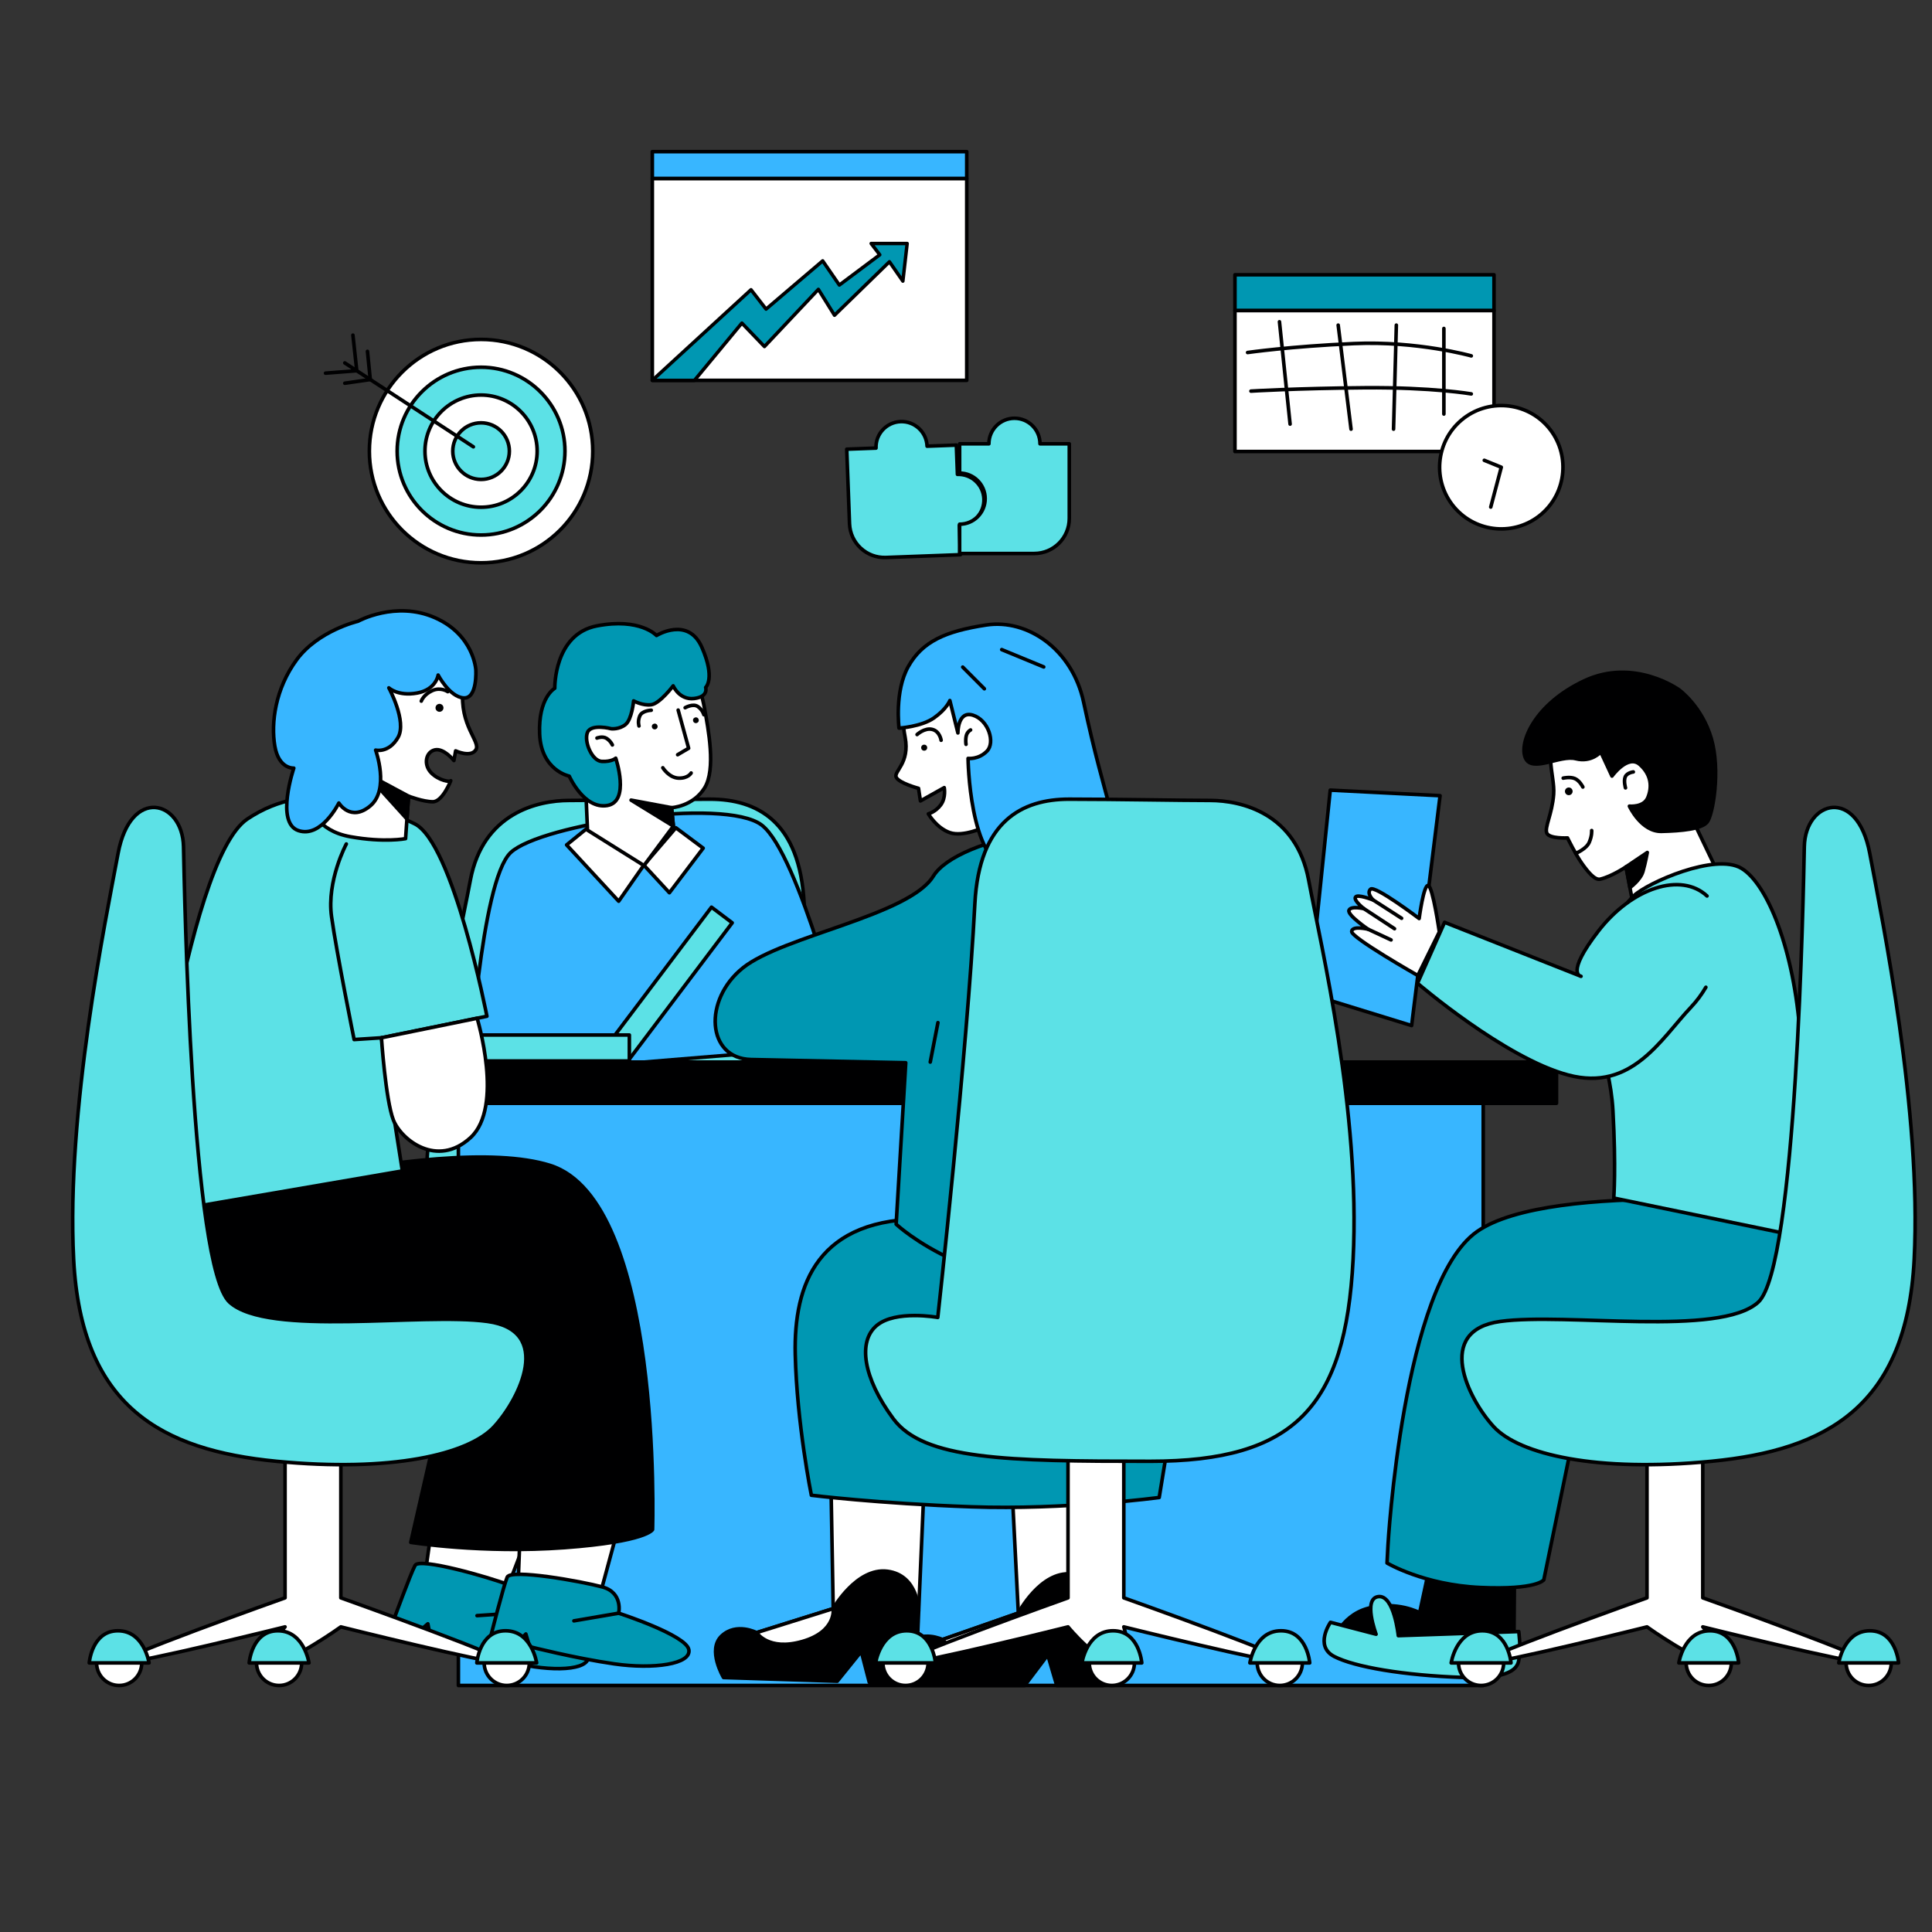 <?xml version="1.0" encoding="UTF-8"?>
<!DOCTYPE svg PUBLIC '-//W3C//DTD SVG 1.0//EN'
          'http://www.w3.org/TR/2001/REC-SVG-20010904/DTD/svg10.dtd'>
<svg height="1080" style="width:100%;height:100%" viewBox="0 0 1080 1080" width="1080" xmlns="http://www.w3.org/2000/svg" xmlns:xlink="http://www.w3.org/1999/xlink"
><rect x="0" y="0" width="1080" height="1080" fill="#333333" stroke="none"/><defs
  ><clipPath id="a"
    ><path d="M0 0H1080V1080H0z"
    /></clipPath
  ></defs
  ><g clip-path="url(#a)"
  ><g display="block"
    ><g
      ><path d="M-136.321,72.136 C-140.541,-10.478 -118.503,-102.309 -111.469,-139.822 C-104.435,-177.335 -73.795,-184.354 -56.323,-184.354 C-38.851,-184.354 -3.814,-185.063 22.449,-185.063 C48.712,-185.063 72.719,-172.816 75.113,-126.678 C79.422,-43.661 95.85,104.649 95.85,104.649 C95.85,104.649 119.494,100.327 130.017,109.182 C140.541,118.034 137.736,138.252 120.747,161.229 C103.759,184.204 57.581,185.063 -22.958,185.063 C-103.498,185.063 -132.101,154.751 -136.321,72.136z" fill="#5CE1E6" transform="translate(374.409 631.807)"
        /><path d="M-136.321,72.136 C-140.541,-10.478 -118.503,-102.309 -111.469,-139.822 C-104.435,-177.335 -73.795,-184.354 -56.323,-184.354 C-38.851,-184.354 -3.814,-185.063 22.449,-185.063 C48.712,-185.063 72.719,-172.816 75.113,-126.678 C79.422,-43.661 95.85,104.649 95.85,104.649 C95.85,104.649 119.494,100.327 130.017,109.182 C140.541,118.034 137.736,138.252 120.747,161.229 C103.759,184.204 57.581,185.063 -22.958,185.063 C-103.498,185.063 -132.101,154.751 -136.321,72.136z" fill="none" stroke="#000001" stroke-linecap="round" stroke-linejoin="round" stroke-width="2" transform="translate(374.409 631.807)"
      /></g
    ></g
    ><g display="block"
    ><g
      ><path d="M-105.973,72.052 C-105.973,72.052 -90.785,-36.242 -72.654,-50.771 C-54.523,-65.3 48.99,-72.052 68.46,-54.612 C87.93,-37.173 105.973,72.052 105.973,72.052 C105.973,72.052 -105.973,72.052 -105.973,72.052z" fill="#38B6FF" transform="rotate(-4.704 6526.286 -4146.488)"
        /><path d="M-105.973,72.052 C-105.973,72.052 -90.785,-36.242 -72.654,-50.771 C-54.523,-65.3 48.99,-72.052 68.46,-54.612 C87.93,-37.173 105.973,72.052 105.973,72.052 C105.973,72.052 -105.973,72.052 -105.973,72.052z" fill="none" stroke="#000001" stroke-linecap="round" stroke-linejoin="round" stroke-width="2" transform="rotate(-4.704 6526.286 -4146.488)"
      /></g
      ><g
      ><path d="M-24.107,-21.613 C-24.107,-21.613 -37.966,-12.148 -37.966,-12.148 C-37.966,-12.148 -11.539,21.613 -11.539,21.613 C-11.539,21.613 4.137,2.658 4.137,2.658 C4.137,2.658 17.105,19.219 17.105,19.219 C17.105,19.219 37.966,-4.074 37.966,-4.074 C37.966,-4.074 23.692,-16.67 23.692,-16.67 C23.692,-16.67 4.137,2.658 4.137,2.658 C4.137,2.658 -24.107,-21.613 -24.107,-21.613z" fill="#FFF" transform="rotate(-4.704 6036.79 -4087.924)"
        /><path d="M-24.107,-21.613 C-24.107,-21.613 -37.966,-12.148 -37.966,-12.148 C-37.966,-12.148 -11.539,21.613 -11.539,21.613 C-11.539,21.613 4.137,2.658 4.137,2.658 C4.137,2.658 17.105,19.219 17.105,19.219 C17.105,19.219 37.966,-4.074 37.966,-4.074 C37.966,-4.074 23.692,-16.67 23.692,-16.67 C23.692,-16.67 4.137,2.658 4.137,2.658 C4.137,2.658 -24.107,-21.613 -24.107,-21.613z" fill="none" stroke="#000001" stroke-linecap="round" stroke-linejoin="round" stroke-width="2" transform="rotate(-4.704 6036.79 -4087.924)"
      /></g
    ></g
    ><g display="block"
    ><g
      ><path d="M10.626,42.993 C10.626,42.993 11.165,32.659 11.165,32.659 C11.165,32.659 23.063,33.837 31.035,24.545 C39.008,15.252 38.07,-7.574 37.684,-19.943 C37.297,-32.312 34.324,-45.691 21.154,-54.005 C7.985,-62.32 -15.579,-62.149 -27.293,-50.757 C-39.008,-39.365 -38.991,-20.906 -36.729,-10.404 C-34.466,0.098 -34.317,11.648 -34.317,11.648 C-34.317,11.648 -37.173,38.05 -37.173,38.05 C-37.173,38.05 -8.929,62.32 -8.929,62.32 C-8.929,62.32 10.626,42.993 10.626,42.993z" fill="#FFF" transform="rotate(-8.625 2970.37 -2172.98)"
        /><path d="M10.626,42.993 C10.626,42.993 11.165,32.659 11.165,32.659 C11.165,32.659 23.063,33.837 31.035,24.545 C39.008,15.252 38.07,-7.574 37.684,-19.943 C37.297,-32.312 34.324,-45.691 21.154,-54.005 C7.985,-62.32 -15.579,-62.149 -27.293,-50.757 C-39.008,-39.365 -38.991,-20.906 -36.729,-10.404 C-34.466,0.098 -34.317,11.648 -34.317,11.648 C-34.317,11.648 -37.173,38.05 -37.173,38.05 C-37.173,38.05 -8.929,62.32 -8.929,62.32 C-8.929,62.32 10.626,42.993 10.626,42.993z" fill="none" stroke="#000001" stroke-linecap="round" stroke-linejoin="round" stroke-width="2" transform="rotate(-8.625 2970.37 -2172.98)"
      /></g
      ><g
      ><path d="M-1.345,-0.915 C-1.85,-0.172 -1.657,0.84 -0.914,1.345 C-0.171,1.85 0.84,1.658 1.345,0.915 C1.85,0.172 1.657,-0.84 0.914,-1.345 C0.171,-1.85 -0.84,-1.658 -1.345,-0.915z" fill="#000001" transform="rotate(-8.625 2875.7 -2223.623)"
      /></g
      ><g
      ><path d="M-1.345,-0.915 C-1.85,-0.172 -1.657,0.84 -0.914,1.345 C-0.171,1.85 0.84,1.658 1.345,0.915 C1.85,0.172 1.657,-0.84 0.914,-1.345 C0.171,-1.85 -0.84,-1.658 -1.345,-0.915z" fill="#000001" transform="rotate(-8.625 2864.062 -2377.965)"
      /></g
      ><g
      ><path d="M10.87,-1.382 C10.87,-1.382 -10.87,-8.953 -10.87,-8.953 C-10.87,-8.953 10.331,8.953 10.331,8.953 C10.331,8.953 10.87,-1.382 10.87,-1.382z" fill="#000001" transform="rotate(-8.625 3195.939 -2191.95)"
        /><path d="M10.87,-1.382 C10.87,-1.382 -10.87,-8.953 -10.87,-8.953 C-10.87,-8.953 10.331,8.953 10.331,8.953 C10.331,8.953 10.87,-1.382 10.87,-1.382z" fill="none" stroke="#000001" stroke-linecap="round" stroke-linejoin="round" stroke-width="2" transform="rotate(-8.625 3195.939 -2191.95)"
      /></g
      ><g
      ><path d="M0.719,-12.31 C0.719,-12.31 3.311,9.658 3.311,9.658 C3.311,9.658 -3.31,12.31 -3.31,12.31" fill="none" stroke="#000001" stroke-linecap="round" stroke-linejoin="round" stroke-width="2" transform="rotate(-8.625 2903.46 -2316.5)"
      /></g
      ><g
      ><path d="M-7.61,-4.029 C-7.61,-4.029 -5.036,2.015 0.224,3.022 C5.483,4.029 7.61,1.232 7.61,1.232" fill="none" stroke="#000001" stroke-linecap="round" stroke-linejoin="round" stroke-width="2" transform="rotate(-8.625 3053.865 -2294.572)"
      /></g
      ><g
      ><path d="M-3.973,-2.155 C-3.973,-2.155 -0.672,-2.938 1.343,-1.148 C3.357,0.643 3.973,2.938 3.973,2.938" fill="none" stroke="#000001" stroke-linecap="round" stroke-linejoin="round" stroke-width="2" transform="rotate(-8.625 2914.767 -2033.718)"
      /></g
      ><g
      ><path d="M4.279,-3.526 C4.279,-3.526 -0.762,-4.153 -2.52,-1.349 C-4.279,1.456 -3.823,4.152 -3.823,4.152" fill="none" stroke="#000001" stroke-linecap="round" stroke-linejoin="round" stroke-width="2" transform="rotate(-8.625 2839.995 -2188.735)"
      /></g
      ><g
      ><path d="M-4.877,-1.784 C-4.877,-1.784 -0.15,-3.643 2.25,-1.363 C4.649,0.918 4.878,3.643 4.878,3.643" fill="none" stroke="#000001" stroke-linecap="round" stroke-linejoin="round" stroke-width="2" transform="rotate(-8.625 2824.034 -2374.834)"
      /></g
      ><g
      ><path d="M-9.828,8.374 C-9.828,8.374 -20.458,3.764 -23.271,8.374 C-26.084,12.984 -23.27,24.542 -17.799,25.64 C-12.329,26.738 -9.828,25.02 -9.828,25.02 C-9.828,25.02 -5.327,50.304 -18.517,50.468 C-31.708,50.631 -37.026,31.037 -37.026,31.037 C-37.026,31.037 -52.068,25.602 -49.861,5.304 C-47.654,-14.994 -37.651,-18.746 -37.651,-18.746 C-37.651,-18.746 -33.667,-48.756 -9.087,-49.693 C15.493,-50.631 23.001,-39.377 23.001,-39.377 C23.001,-39.377 42.063,-47.505 47.065,-29.062 C52.067,-10.618 45.814,-6.554 45.814,-6.554 C45.814,-6.554 46.753,-1.084 38.469,-1.396 C30.185,-1.709 27.991,-10.148 27.991,-10.148 C27.991,-10.148 19.2,-1.552 14.376,-1.552 C9.552,-1.552 4.863,-5.147 4.863,-5.147 C4.863,-5.147 2.364,4.856 -1.544,7.2 C-5.452,9.545 -9.828,8.374 -9.828,8.374z" fill="#0097B2" transform="rotate(-8.625 2811.482 -2122.915)"
        /><path d="M-9.828,8.374 C-9.828,8.374 -20.458,3.764 -23.271,8.374 C-26.084,12.984 -23.27,24.542 -17.799,25.64 C-12.329,26.738 -9.828,25.02 -9.828,25.02 C-9.828,25.02 -5.327,50.304 -18.517,50.468 C-31.708,50.631 -37.026,31.037 -37.026,31.037 C-37.026,31.037 -52.068,25.602 -49.861,5.304 C-47.654,-14.994 -37.651,-18.746 -37.651,-18.746 C-37.651,-18.746 -33.667,-48.756 -9.087,-49.693 C15.493,-50.631 23.001,-39.377 23.001,-39.377 C23.001,-39.377 42.063,-47.505 47.065,-29.062 C52.067,-10.618 45.814,-6.554 45.814,-6.554 C45.814,-6.554 46.753,-1.084 38.469,-1.396 C30.185,-1.709 27.991,-10.148 27.991,-10.148 C27.991,-10.148 19.2,-1.552 14.376,-1.552 C9.552,-1.552 4.863,-5.147 4.863,-5.147 C4.863,-5.147 2.364,4.856 -1.544,7.2 C-5.452,9.545 -9.828,8.374 -9.828,8.374z" fill="none" stroke="#000001" stroke-linecap="round" stroke-linejoin="round" stroke-width="2" transform="rotate(-8.625 2811.482 -2122.915)"
      /></g
    ></g
    ><g display="block"
    ><g
      ><path d="M-286.444,162.724 C-286.444,162.724 286.444,162.724 286.444,162.724 C286.444,162.724 286.444,-162.724 286.444,-162.724 C286.444,-162.724 -286.444,-162.724 -286.444,-162.724 C-286.444,-162.724 -286.444,162.724 -286.444,162.724z" fill="#38B6FF" transform="translate(542.69 779.472)"
        /><path d="M-286.444,162.724 C-286.444,162.724 286.444,162.724 286.444,162.724 C286.444,162.724 286.444,-162.724 286.444,-162.724 C286.444,-162.724 -286.444,-162.724 -286.444,-162.724 C-286.444,-162.724 -286.444,162.724 -286.444,162.724z" fill="none" stroke="#000001" stroke-linecap="round" stroke-linejoin="round" stroke-width="2" transform="translate(542.69 779.472)"
      /></g
      ><g
      ><path d="M327.397,-11.527 C327.397,-11.527 -327.396,-11.527 -327.396,-11.527 C-327.396,-11.527 -327.396,11.526 -327.396,11.526 C-327.396,11.526 327.397,11.526 327.397,11.526 C327.397,11.526 327.397,-11.527 327.397,-11.527z" fill="#000001" transform="translate(542.69 605.222)"
        /><path d="M327.397,-11.527 C327.397,-11.527 -327.396,-11.527 -327.396,-11.527 C-327.396,-11.527 -327.396,11.526 -327.396,11.526 C-327.396,11.526 327.397,11.526 327.397,11.526 C327.397,11.526 327.397,-11.527 327.397,-11.527z" fill="none" stroke="#000001" stroke-linecap="round" stroke-linejoin="round" stroke-width="2" transform="translate(542.69 605.222)"
      /></g
    ></g
    ><g display="block"
    ><g
      ><path d="M26.639,-42.987 C26.639,-42.987 -38.225,42.988 -38.225,42.988 C-38.225,42.988 -20.044,42.988 -20.044,42.988 C-20.044,42.988 38.225,-34.246 38.225,-34.246 C38.225,-34.246 26.639,-42.987 26.639,-42.987z" fill="#5CE1E6" transform="translate(371.081 550.102)"
        /><path d="M26.639,-42.987 C26.639,-42.987 -38.225,42.988 -38.225,42.988 C-38.225,42.988 -20.044,42.988 -20.044,42.988 C-20.044,42.988 38.225,-34.246 38.225,-34.246 C38.225,-34.246 26.639,-42.987 26.639,-42.987z" fill="none" stroke="#000001" stroke-linecap="round" stroke-linejoin="round" stroke-width="2" transform="translate(371.081 550.102)"
      /></g
    ></g
    ><g display="block"
    ><g
      ><path d="M52.297,-7.257 C52.297,-7.257 -52.296,-7.257 -52.296,-7.257 C-52.296,-7.257 -52.296,7.257 -52.296,7.257 C-52.296,7.257 52.297,7.257 52.297,7.257 C52.297,7.257 52.297,-7.257 52.297,-7.257z" fill="#5CE1E6" transform="translate(299.518 585.832)"
        /><path d="M52.297,-7.257 C52.297,-7.257 -52.296,-7.257 -52.296,-7.257 C-52.296,-7.257 -52.296,7.257 -52.296,7.257 C-52.296,7.257 52.297,7.257 52.297,7.257 C52.297,7.257 52.297,-7.257 52.297,-7.257z" fill="none" stroke="#000001" stroke-linecap="round" stroke-linejoin="round" stroke-width="2" transform="translate(299.518 585.832)"
      /></g
    ></g
    ><g display="block"
    ><g
      ><path d="M-4.263,63.195 C-4.263,63.195 -5.33,41.633 -5.33,41.633 C-5.33,41.633 -13.726,45.844 -20.534,46.537 C-23.53,46.842 -26.656,41.937 -29.52,36.45 C-32.385,30.962 -35.568,21.244 -35.568,21.244 C-35.568,21.244 -45.659,20.407 -46.665,17.048 C-47.67,13.689 -42.301,6.911 -39.972,-3.963 C-37.642,-14.837 -43.564,-29.976 -29.241,-45.885 C-14.916,-61.794 15.649,-65.059 31.66,-48.829 C47.67,-32.598 46.095,-13.456 44.258,-1.738 C42.421,9.98 36.039,23.505 36.039,23.505 C36.039,23.505 43.838,47.754 43.838,47.754 C43.838,47.754 43.346,55.166 26.844,60.112 C10.342,65.059 -4.263,63.195 -4.263,63.195z" fill="#FFF" transform="rotate(-7.74 3725.501 -6494.743)"
        /><path d="M-4.263,63.195 C-4.263,63.195 -5.33,41.633 -5.33,41.633 C-5.33,41.633 -13.726,45.844 -20.534,46.537 C-23.53,46.842 -26.656,41.937 -29.52,36.45 C-32.385,30.962 -35.568,21.244 -35.568,21.244 C-35.568,21.244 -45.659,20.407 -46.665,17.048 C-47.67,13.689 -42.301,6.911 -39.972,-3.963 C-37.642,-14.837 -43.564,-29.976 -29.241,-45.885 C-14.916,-61.794 15.649,-65.059 31.66,-48.829 C47.67,-32.598 46.095,-13.456 44.258,-1.738 C42.421,9.98 36.039,23.505 36.039,23.505 C36.039,23.505 43.838,47.754 43.838,47.754 C43.838,47.754 43.346,55.166 26.844,60.112 C10.342,65.059 -4.263,63.195 -4.263,63.195z" fill="none" stroke="#000001" stroke-linecap="round" stroke-linejoin="round" stroke-width="2" transform="rotate(-7.74 3725.501 -6494.743)"
      /></g
      ><g
      ><path d="M-6.428,-2.745 C-6.428,-2.745 6.428,-9.077 6.428,-9.077 C6.428,-9.077 4.663,-3.62 2.613,1.061 C0.563,5.741 -5.841,9.077 -5.841,9.077 C-5.841,9.077 -6.428,-2.745 -6.428,-2.745z" fill="#000001" transform="rotate(-7.74 4052.98 -6525.034)"
        /><path d="M-6.428,-2.745 C-6.428,-2.745 6.428,-9.077 6.428,-9.077 C6.428,-9.077 4.663,-3.62 2.613,1.061 C0.563,5.741 -5.841,9.077 -5.841,9.077 C-5.841,9.077 -6.428,-2.745 -6.428,-2.745z" fill="none" stroke="#000001" stroke-linecap="round" stroke-linejoin="round" stroke-width="2" transform="rotate(-7.74 4052.98 -6525.034)"
      /></g
      ><g
      ><path d="M-2.148,0.107 C-2.089,1.294 -1.08,2.208 0.108,2.149 C1.294,2.09 2.208,1.08 2.15,-0.107 C2.09,-1.294 1.081,-2.208 -0.106,-2.149 C-1.294,-2.09 -2.208,-1.08 -2.148,0.107z" fill="#000001" transform="rotate(-7.74 3708.113 -6260.668)"
      /></g
      ><g
      ><path d="M-5.112,-3.008 C-5.112,-3.008 -1.288,-3.396 1.274,-1.915 C3.834,-0.433 5.112,3.396 5.112,3.396" fill="none" stroke="#000001" stroke-linecap="round" stroke-linejoin="round" stroke-width="2" transform="rotate(-7.74 3671.674 -6280.583)"
      /></g
      ><g
      ><path d="M3.077,-4.077 C3.077,-4.077 -0.418,-4.166 -1.747,-2.013 C-3.076,0.141 -2.464,4.167 -2.464,4.167" fill="none" stroke="#000001" stroke-linecap="round" stroke-linejoin="round" stroke-width="2" transform="rotate(-7.74 3677.635 -6512.11)"
      /></g
      ><g
      ><path d="M-5.291,5.727 C-5.291,5.727 0.953,4.12 3.063,0.603 C5.174,-2.914 5.291,-5.727 5.291,-5.727" fill="none" stroke="#000001" stroke-linecap="round" stroke-linejoin="round" stroke-width="2" transform="rotate(-7.74 3921.488 -6308.04)"
      /></g
      ><g
      ><path d="M-5.783,14.028 C-5.783,14.028 4.689,2.931 10.551,9.73 C16.411,16.529 15.474,23.562 12.426,28.72 C9.377,33.878 1.61,32.003 1.61,32.003 C1.61,32.003 6.251,47.13 17.505,48.397 C28.76,49.665 39.622,50.056 43.373,46.773 C47.124,43.491 54.862,19.108 52.049,0.586 C49.235,-17.936 37.855,-28.721 37.855,-28.721 C37.855,-28.721 15.474,-50.056 -13.911,-40.834 C-43.296,-31.612 -54.862,-11.449 -52.361,-2.54 C-49.86,6.369 -32.979,-1.758 -24.54,1.68 C-16.099,5.119 -10.159,-0.195 -10.159,-0.195 C-10.159,-0.195 -5.783,14.028 -5.783,14.028z" fill="#000001" transform="rotate(-7.74 3550.547 -6479.092)"
        /><path d="M-5.783,14.028 C-5.783,14.028 4.689,2.931 10.551,9.73 C16.411,16.529 15.474,23.562 12.426,28.72 C9.377,33.878 1.61,32.003 1.61,32.003 C1.61,32.003 6.251,47.13 17.505,48.397 C28.76,49.665 39.622,50.056 43.373,46.773 C47.124,43.491 54.862,19.108 52.049,0.586 C49.235,-17.936 37.855,-28.721 37.855,-28.721 C37.855,-28.721 15.474,-50.056 -13.911,-40.834 C-43.296,-31.612 -54.862,-11.449 -52.361,-2.54 C-49.86,6.369 -32.979,-1.758 -24.54,1.68 C-16.099,5.119 -10.159,-0.195 -10.159,-0.195 C-10.159,-0.195 -5.783,14.028 -5.783,14.028z" fill="none" stroke="#000001" stroke-linecap="round" stroke-linejoin="round" stroke-width="2" transform="rotate(-7.74 3550.547 -6479.092)"
      /></g
    ></g
    ><g display="block"
    ><g
      ><path d="M12.211,-35.062 C12.211,-35.062 -3.81,-5.222 -3.81,-5.222 C-3.81,-5.222 -13.976,-15.267 -30.855,-15.58 C-47.736,-15.892 -56.489,-1.2 -56.489,-1.2 C-56.489,-1.2 -42.734,14.43 -10.225,24.747 C22.287,35.062 40.731,30.374 40.731,30.374 C40.731,30.374 56.489,-22.77 56.489,-22.77 C56.489,-22.77 12.211,-35.062 12.211,-35.062z" fill="#000001" transform="rotate(-16.06 3608.6 -2378.038)"
        /><path d="M12.211,-35.062 C12.211,-35.062 -3.81,-5.222 -3.81,-5.222 C-3.81,-5.222 -13.976,-15.267 -30.855,-15.58 C-47.736,-15.892 -56.489,-1.2 -56.489,-1.2 C-56.489,-1.2 -42.734,14.43 -10.225,24.747 C22.287,35.062 40.731,30.374 40.731,30.374 C40.731,30.374 56.489,-22.77 56.489,-22.77 C56.489,-22.77 12.211,-35.062 12.211,-35.062z" fill="none" stroke="#000001" stroke-linecap="round" stroke-linejoin="round" stroke-width="2" transform="rotate(-16.06 3608.6 -2378.038)"
      /></g
      ><g
      ><path d="M-13.911,-32.784 C-22.664,-34.191 -20.945,-12.934 -20.945,-12.934 C-20.945,-12.934 -43.607,-26.377 -43.607,-26.377 C-43.607,-26.377 -56.111,-16.217 -46.89,-7.464 C-37.669,1.289 -12.661,13.403 19.226,23.796 C51.111,34.191 51.111,23.641 52.83,20.515 C54.549,17.389 56.112,7.697 56.112,7.697 C56.112,7.697 -9.222,-8.715 -9.222,-8.715 C-9.222,-8.715 -5.158,-31.378 -13.911,-32.784z" fill="#5CE1E6" transform="rotate(-16.06 3657.759 -2350.278)"
        /><path d="M-13.911,-32.784 C-22.664,-34.191 -20.945,-12.934 -20.945,-12.934 C-20.945,-12.934 -43.607,-26.377 -43.607,-26.377 C-43.607,-26.377 -56.111,-16.217 -46.89,-7.464 C-37.669,1.289 -12.661,13.403 19.226,23.796 C51.111,34.191 51.111,23.641 52.83,20.515 C54.549,17.389 56.112,7.697 56.112,7.697 C56.112,7.697 -9.222,-8.715 -9.222,-8.715 C-9.222,-8.715 -5.158,-31.378 -13.911,-32.784z" fill="none" stroke="#000001" stroke-linecap="round" stroke-linejoin="round" stroke-width="2" transform="rotate(-16.06 3657.759 -2350.278)"
      /></g
    ></g
    ><g display="block"
    ><g
      ><path d="M129.622,-69.93 C129.622,-69.93 -12.778,-112.108 -59.012,-90.967 C-105.245,-69.826 -140.437,72.216 -140.437,72.216 C-140.437,72.216 -142.75,81.697 -142.75,81.697 C-142.75,81.697 -124.846,97.552 -94.024,104.83 C-63.201,112.108 -58.387,107.224 -58.387,107.224 C-58.387,107.224 -19.733,13.119 -19.733,13.119 C-19.733,13.119 44.385,28.374 93.568,3.613 C142.751,-21.149 129.622,-69.93 129.622,-69.93z" fill="#0097B2" transform="rotate(-10.707 4542.37 -4421.014)"
        /><path d="M129.622,-69.93 C129.622,-69.93 -12.778,-112.108 -59.012,-90.967 C-105.245,-69.826 -140.437,72.216 -140.437,72.216 C-140.437,72.216 -142.75,81.697 -142.75,81.697 C-142.75,81.697 -124.846,97.552 -94.024,104.83 C-63.201,112.108 -58.387,107.224 -58.387,107.224 C-58.387,107.224 -19.733,13.119 -19.733,13.119 C-19.733,13.119 44.385,28.374 93.568,3.613 C142.751,-21.149 129.622,-69.93 129.622,-69.93z" fill="none" stroke="#000001" stroke-linecap="round" stroke-linejoin="round" stroke-width="2" transform="rotate(-10.707 4542.37 -4421.014)"
      /></g
    ></g
    ><g display="block"
    ><g
      ><path d="M37.488,-94.005 C24.23,-104.48 -15.274,-93.178 -24.204,-86.821 C-33.134,-80.465 -45.011,-63.56 -52.828,-42.928 C-60.647,-22.296 -49.345,-1.151 -51.89,30.689 C-54.436,62.529 -58.006,79.066 -58.006,79.066 C-58.006,79.066 38.968,113.236 38.968,113.236 C38.968,113.236 54.345,50.63 57.497,2.913 C60.647,-44.804 50.746,-83.531 37.488,-94.005z" fill="#5CE1E6" transform="rotate(-7.74 4787.675 -6721.986)"
        /><path d="M37.488,-94.005 C24.23,-104.48 -15.274,-93.178 -24.204,-86.821 C-33.134,-80.465 -45.011,-63.56 -52.828,-42.928 C-60.647,-22.296 -49.345,-1.151 -51.89,30.689 C-54.436,62.529 -58.006,79.066 -58.006,79.066 C-58.006,79.066 38.968,113.236 38.968,113.236 C38.968,113.236 54.345,50.63 57.497,2.913 C60.647,-44.804 50.746,-83.531 37.488,-94.005z" fill="none" stroke="#000001" stroke-linecap="round" stroke-linejoin="round" stroke-width="2" transform="rotate(-7.74 4787.675 -6721.986)"
      /></g
    ></g
    ><g display="block"
    ><g
      ><path d="M15.592,31.021 C15.592,31.021 15.592,-67.584 15.592,-67.584 C15.592,-67.584 -15.592,-67.584 -15.592,-67.584 C-15.592,-67.584 -15.592,31.021 -15.592,31.021 C-15.592,31.021 -118.153,67.584 -107.568,67.584 C-96.983,67.584 -15.592,47.25 -15.592,47.25 C-15.592,47.25 12.642,67.468 23.185,67.468 C33.728,67.468 15.592,47.25 15.592,47.25 C15.592,47.25 96.983,67.468 107.568,67.468 C118.153,67.468 15.592,31.021 15.592,31.021z" fill="#FFF" transform="translate(936.275 862.184)"
        /><path d="M15.592,31.021 C15.592,31.021 15.592,-67.584 15.592,-67.584 C15.592,-67.584 -15.592,-67.584 -15.592,-67.584 C-15.592,-67.584 -15.592,31.021 -15.592,31.021 C-15.592,31.021 -118.153,67.584 -107.568,67.584 C-96.983,67.584 -15.592,47.25 -15.592,47.25 C-15.592,47.25 12.642,67.468 23.185,67.468 C33.728,67.468 15.592,47.25 15.592,47.25 C15.592,47.25 96.983,67.468 107.568,67.468 C118.153,67.468 15.592,31.021 15.592,31.021z" fill="none" stroke="#000001" stroke-linecap="round" stroke-linejoin="round" stroke-width="2" transform="translate(936.275 862.184)"
      /></g
      ><g
      ><path d="M132.002,72.654 C136.222,-9.96 114.183,-116.783 107.148,-154.296 C100.114,-191.808 71.148,-183.837 70.573,-158.062 C69.999,-132.286 66.322,77.185 44.766,96.696 C23.207,116.207 -62.445,102.344 -99.334,107.4 C-136.221,112.456 -117.465,150.593 -103.086,166.223 C-88.705,181.853 -45.325,191.807 18.638,185.581 C82.602,179.352 127.781,155.269 132.002,72.654z" fill="#5CE1E6" transform="translate(938.051 631.289)"
        /><path d="M132.002,72.654 C136.222,-9.96 114.183,-116.783 107.148,-154.296 C100.114,-191.808 71.148,-183.837 70.573,-158.062 C69.999,-132.286 66.322,77.185 44.766,96.696 C23.207,116.207 -62.445,102.344 -99.334,107.4 C-136.221,112.456 -117.465,150.593 -103.086,166.223 C-88.705,181.853 -45.325,191.807 18.638,185.581 C82.602,179.352 127.781,155.269 132.002,72.654z" fill="none" stroke="#000001" stroke-linecap="round" stroke-linejoin="round" stroke-width="2" transform="translate(938.051 631.289)"
      /></g
      ><g
      ><path d="M-12.619,0 C-12.619,-6.969 -6.969,-12.619 0,-12.619 C6.969,-12.619 12.619,-6.969 12.619,0 C12.619,6.97 6.969,12.619 0,12.619 C-6.969,12.619 -12.619,6.97 -12.619,0z" fill="#FFF" transform="translate(1044.609 929.577)"
      /></g
      ><g
      ><path d="M-12.619,0 C-12.619,-6.969 -6.969,-12.619 0,-12.619 C6.969,-12.619 12.619,-6.969 12.619,0 C12.619,6.97 6.969,12.619 0,12.619 C-6.969,12.619 -12.619,6.97 -12.619,0z" fill="#FFF" transform="translate(827.94 929.577)"
        /><path d="M-12.619,0 C-12.619,-6.969 -6.969,-12.619 0,-12.619 C6.969,-12.619 12.619,-6.969 12.619,0 C12.619,6.97 6.969,12.619 0,12.619 C-6.969,12.619 -12.619,6.97 -12.619,0z" fill="none" stroke="#000001" stroke-linecap="round" stroke-linejoin="round" stroke-width="2" transform="translate(827.94 929.577)"
      /></g
      ><g
      ><path d="M-12.619,0 C-12.619,-6.969 -6.969,-12.619 0,-12.619 C6.969,-12.619 12.619,-6.969 12.619,0 C12.619,6.97 6.969,12.619 0,12.619 C-6.969,12.619 -12.619,6.97 -12.619,0z" fill="none" stroke="#000001" stroke-linecap="round" stroke-linejoin="round" stroke-width="2" transform="translate(1044.609 929.577)"
      /></g
      ><g
      ><path d="M16.725,8.982 C16.725,8.982 -16.724,8.982 -16.724,8.982 C-16.724,8.982 -13.983,-8.982 0.668,-8.982 C15.318,-8.982 16.725,8.982 16.725,8.982z" fill="#5CE1E6" transform="translate(1044.608 920.595)"
        /><path d="M16.725,8.982 C16.725,8.982 -16.724,8.982 -16.724,8.982 C-16.724,8.982 -13.983,-8.982 0.668,-8.982 C15.318,-8.982 16.725,8.982 16.725,8.982z" fill="none" stroke="#000001" stroke-linecap="round" stroke-linejoin="round" stroke-width="2" transform="translate(1044.608 920.595)"
      /></g
      ><g
      ><path d="M-12.618,0 C-12.618,-6.969 -6.969,-12.619 0,-12.619 C6.97,-12.619 12.619,-6.969 12.619,0 C12.619,6.97 6.97,12.619 0,12.619 C-6.969,12.619 -12.618,6.97 -12.618,0z" fill="#FFF" transform="translate(955.204 929.577)"
        /><path d="M-12.618,0 C-12.618,-6.969 -6.969,-12.619 0,-12.619 C6.97,-12.619 12.619,-6.969 12.619,0 C12.619,6.97 6.97,12.619 0,12.619 C-6.969,12.619 -12.618,6.97 -12.618,0z" fill="none" stroke="#000001" stroke-linecap="round" stroke-linejoin="round" stroke-width="2" transform="translate(955.204 929.577)"
      /></g
      ><g
      ><path d="M16.724,8.982 C16.724,8.982 -16.725,8.982 -16.725,8.982 C-16.725,8.982 -13.984,-8.982 0.666,-8.982 C15.317,-8.982 16.724,8.982 16.724,8.982z" fill="#5CE1E6" transform="translate(955.204 920.595)"
        /><path d="M16.724,8.982 C16.724,8.982 -16.725,8.982 -16.725,8.982 C-16.725,8.982 -13.984,-8.982 0.666,-8.982 C15.317,-8.982 16.724,8.982 16.724,8.982z" fill="none" stroke="#000001" stroke-linecap="round" stroke-linejoin="round" stroke-width="2" transform="translate(955.204 920.595)"
      /></g
      ><g
      ><path d="M16.724,8.982 C16.724,8.982 -16.724,8.982 -16.724,8.982 C-16.724,8.982 -13.984,-8.982 0.667,-8.982 C15.318,-8.982 16.724,8.982 16.724,8.982z" fill="#5CE1E6" transform="translate(827.94 920.595)"
        /><path d="M16.724,8.982 C16.724,8.982 -16.724,8.982 -16.724,8.982 C-16.724,8.982 -13.984,-8.982 0.667,-8.982 C15.318,-8.982 16.724,8.982 16.724,8.982z" fill="none" stroke="#000001" stroke-linecap="round" stroke-linejoin="round" stroke-width="2" transform="translate(827.94 920.595)"
      /></g
    ></g
    ><g display="block"
    ><g
      ><path d="M41.108,63.746 C41.108,63.746 18.484,-63.746 18.484,-63.746 C18.484,-63.746 -41.108,-48.64 -41.108,-48.64 C-41.108,-48.64 -18.778,63.746 -18.778,63.746 C-18.778,63.746 41.108,63.746 41.108,63.746z" fill="#38B6FF" transform="rotate(17.12 -1277.508 2803.195)"
        /><path d="M41.108,63.746 C41.108,63.746 18.484,-63.746 18.484,-63.746 C18.484,-63.746 -41.108,-48.64 -41.108,-48.64 C-41.108,-48.64 -18.778,63.746 -18.778,63.746 C-18.778,63.746 41.108,63.746 41.108,63.746z" fill="none" stroke="#000001" stroke-linecap="round" stroke-linejoin="round" stroke-width="2" transform="rotate(17.12 -1277.508 2803.195)"
      /></g
    ></g
    ><g display="block"
    ><g
      ><path d="M90.037,-37.258 C77.527,-52.548 49.086,-47.574 27.204,-26.004 C5.32,-4.435 14.195,-2.252 14.195,-2.252 C14.195,-2.252 -57.327,-42.428 -57.327,-42.428 C-57.327,-42.428 -76.897,-10.718 -76.897,-10.718 C-76.897,-10.718 -34.222,37.394 -0.271,51.486 C33.678,65.578 53.774,38.392 72.844,23.075 C76.391,20.224 79.648,16.875 82.517,13.212" fill="#5CE1E6" transform="rotate(-7.74 4499.528 -6155.81)"
        /><path d="M90.037,-37.258 C77.527,-52.548 49.086,-47.574 27.204,-26.004 C5.32,-4.435 14.195,-2.252 14.195,-2.252 C14.195,-2.252 -57.327,-42.428 -57.327,-42.428 C-57.327,-42.428 -76.897,-10.718 -76.897,-10.718 C-76.897,-10.718 -34.222,37.394 -0.271,51.486 C33.678,65.578 53.774,38.392 72.844,23.075 C76.391,20.224 79.648,16.875 82.517,13.212" fill="none" stroke="#000001" stroke-linecap="round" stroke-linejoin="round" stroke-width="2" transform="rotate(-7.74 4499.528 -6155.81)"
      /></g
    ></g
    ><g display="block"
    ><g
      ><path d="M26.047,-1.895 C26.047,-1.895 15.137,-24.946 12.482,-24.851 C9.825,-24.756 13.063,-5.72 13.063,-5.72 C13.063,-5.72 -16.205,-16.365 -17.76,-13.373 C-19.313,-10.382 -14.521,-8.051 -14.521,-8.051 C-14.521,-8.051 -24.103,-8.827 -24.492,-6.626 C-24.88,-4.424 -18.018,-1.895 -18.018,-1.895 C-18.018,-1.895 -25.529,-1.446 -25.788,1.403 C-26.047,4.252 -12.449,8.397 -12.449,8.397 C-12.449,8.397 -21.515,8.914 -20.867,12.281 C-20.22,15.648 21.727,24.946 21.727,24.946 C21.727,24.946 26.047,-1.895 26.047,-1.895z" fill="#FFF" transform="rotate(17.12 -1321.417 2845.69)"
        /><path d="M26.047,-1.895 C26.047,-1.895 15.137,-24.946 12.482,-24.851 C9.825,-24.756 13.063,-5.72 13.063,-5.72 C13.063,-5.72 -16.205,-16.365 -17.76,-13.373 C-19.313,-10.382 -14.521,-8.051 -14.521,-8.051 C-14.521,-8.051 -24.103,-8.827 -24.492,-6.626 C-24.88,-4.424 -18.018,-1.895 -18.018,-1.895 C-18.018,-1.895 -25.529,-1.446 -25.788,1.403 C-26.047,4.252 -12.449,8.397 -12.449,8.397 C-12.449,8.397 -21.515,8.914 -20.867,12.281 C-20.22,15.648 21.727,24.946 21.727,24.946 C21.727,24.946 26.047,-1.895 26.047,-1.895z" fill="none" stroke="#000001" stroke-linecap="round" stroke-linejoin="round" stroke-width="2" transform="rotate(17.12 -1321.417 2845.69)"
      /></g
      ><g
      ><path d="M-9.086,-2.547 C-9.086,-2.547 9.086,2.547 9.086,2.547" fill="none" stroke="#000001" stroke-linecap="round" stroke-linejoin="round" stroke-width="2" transform="rotate(17.12 -1300.417 2830.39)"
      /></g
      ><g
      ><path d="M-9.799,-2.836 C-9.799,-2.836 9.799,2.836 9.799,2.836" fill="none" stroke="#000001" stroke-linecap="round" stroke-linejoin="round" stroke-width="2" transform="rotate(17.12 -1320.434 2817.92)"
      /></g
      ><g
      ><path d="M-7.015,-0.971 C-7.015,-0.971 7.014,0.971 7.014,0.971" fill="none" stroke="#000001" stroke-linecap="round" stroke-linejoin="round" stroke-width="2" transform="rotate(17.12 -1349.815 2822.955)"
      /></g
    ></g
    ><g display="block"
    ><g
      ><path d="M26.312,60.247 C26.312,60.247 27.581,-58.164 27.581,-58.164 C27.581,-58.164 -27.58,-60.508 -27.58,-60.508 C-27.58,-60.508 -21.484,60.508 -21.484,60.508 C-21.484,60.508 26.312,60.247 26.312,60.247z" fill="#FFF" transform="rotate(1.858 -25639.456 15504.111)"
        /><path d="M26.312,60.247 C26.312,60.247 27.581,-58.164 27.581,-58.164 C27.581,-58.164 -27.58,-60.508 -27.58,-60.508 C-27.58,-60.508 -21.484,60.508 -21.484,60.508 C-21.484,60.508 26.312,60.247 26.312,60.247z" fill="none" stroke="#000001" stroke-linecap="round" stroke-linejoin="round" stroke-width="2" transform="rotate(1.858 -25639.456 15504.111)"
      /></g
      ><g
      ><path d="M58.805,-8.768 C58.805,-8.768 58.367,31.991 58.367,31.991 C58.367,31.991 32.492,31.991 32.492,31.991 C32.492,31.991 27.474,14.899 27.474,14.899 C27.474,14.899 14.579,31.991 14.579,31.991 C14.579,31.991 -49.012,31.991 -49.012,31.991 C-49.012,31.991 -58.804,16.827 -50.833,8.803 C-42.861,0.779 -31.37,6.304 -31.37,6.304 C-31.37,6.304 11.008,-8.507 11.008,-8.507 C11.008,-8.507 23.31,-31.991 40.603,-30.351 C57.896,-28.711 58.805,-8.768 58.805,-8.768z" fill="#000001" transform="rotate(1.858 -27751.089 14467.788)"
        /><path d="M58.805,-8.768 C58.805,-8.768 58.367,31.991 58.367,31.991 C58.367,31.991 32.492,31.991 32.492,31.991 C32.492,31.991 27.474,14.899 27.474,14.899 C27.474,14.899 14.579,31.991 14.579,31.991 C14.579,31.991 -49.012,31.991 -49.012,31.991 C-49.012,31.991 -58.804,16.827 -50.833,8.803 C-42.861,0.779 -31.37,6.304 -31.37,6.304 C-31.37,6.304 11.008,-8.507 11.008,-8.507 C11.008,-8.507 23.31,-31.991 40.603,-30.351 C57.896,-28.711 58.805,-8.768 58.805,-8.768z" fill="none" stroke="#000001" stroke-linecap="round" stroke-linejoin="round" stroke-width="2" transform="rotate(1.858 -27751.089 14467.788)"
      /></g
      ><g
      ><path d="M19.99,-12.524 C19.99,-12.524 22.388,0.223 3.397,6.373 C-15.594,12.524 -22.389,2.288 -22.389,2.288 C-22.389,2.288 19.99,-12.524 19.99,-12.524z" fill="#FFF" transform="rotate(1.858 -27870.418 14188.88)"
        /><path d="M19.99,-12.524 C19.99,-12.524 22.388,0.223 3.397,6.373 C-15.594,12.524 -22.389,2.288 -22.389,2.288 C-22.389,2.288 19.99,-12.524 19.99,-12.524z" fill="none" stroke="#000001" stroke-linecap="round" stroke-linejoin="round" stroke-width="2" transform="rotate(1.858 -27870.418 14188.88)"
      /></g
    ></g
    ><g display="block"
    ><g
      ><path d="M26.312,60.247 C26.312,60.247 27.581,-58.164 27.581,-58.164 C27.581,-58.164 -27.581,-60.508 -27.581,-60.508 C-27.581,-60.508 -21.484,60.508 -21.484,60.508 C-21.484,60.508 26.312,60.247 26.312,60.247z" fill="#FFF" transform="translate(590.736 841.19)"
        /><path d="M26.312,60.247 C26.312,60.247 27.581,-58.164 27.581,-58.164 C27.581,-58.164 -27.581,-60.508 -27.581,-60.508 C-27.581,-60.508 -21.484,60.508 -21.484,60.508 C-21.484,60.508 26.312,60.247 26.312,60.247z" fill="none" stroke="#000001" stroke-linecap="round" stroke-linejoin="round" stroke-width="2" transform="translate(590.736 841.19)"
      /></g
      ><g
      ><path d="M58.805,-8.768 C58.805,-8.768 58.367,31.991 58.367,31.991 C58.367,31.991 32.492,31.991 32.492,31.991 C32.492,31.991 27.474,14.899 27.474,14.899 C27.474,14.899 14.578,31.991 14.578,31.991 C14.578,31.991 -49.012,31.991 -49.012,31.991 C-49.012,31.991 -58.804,16.827 -50.833,8.803 C-42.861,0.779 -31.37,6.304 -31.37,6.304 C-31.37,6.304 11.008,-8.507 11.008,-8.507 C11.008,-8.507 23.31,-31.991 40.603,-30.351 C57.896,-28.711 58.805,-8.768 58.805,-8.768z" fill="#000001" transform="translate(558.243 910.206)"
        /><path d="M58.805,-8.768 C58.805,-8.768 58.367,31.991 58.367,31.991 C58.367,31.991 32.492,31.991 32.492,31.991 C32.492,31.991 27.474,14.899 27.474,14.899 C27.474,14.899 14.578,31.991 14.578,31.991 C14.578,31.991 -49.012,31.991 -49.012,31.991 C-49.012,31.991 -58.804,16.827 -50.833,8.803 C-42.861,0.779 -31.37,6.304 -31.37,6.304 C-31.37,6.304 11.008,-8.507 11.008,-8.507 C11.008,-8.507 23.31,-31.991 40.603,-30.351 C57.896,-28.711 58.805,-8.768 58.805,-8.768z" fill="none" stroke="#000001" stroke-linecap="round" stroke-linejoin="round" stroke-width="2" transform="translate(558.243 910.206)"
      /></g
      ><g
      ><path d="M19.99,-12.524 C19.99,-12.524 22.388,0.223 3.397,6.373 C-15.593,12.524 -22.388,2.288 -22.388,2.288 C-22.388,2.288 19.99,-12.524 19.99,-12.524z" fill="#FFF" transform="translate(549.262 914.222)"
        /><path d="M19.99,-12.524 C19.99,-12.524 22.388,0.223 3.397,6.373 C-15.593,12.524 -22.388,2.288 -22.388,2.288 C-22.388,2.288 19.99,-12.524 19.99,-12.524z" fill="none" stroke="#000001" stroke-linecap="round" stroke-linejoin="round" stroke-width="2" transform="translate(549.262 914.222)"
      /></g
    ></g
    ><g display="block"
    ><g
      ><path d="M-69.545,-80.756 C-131.667,-82.006 -144.674,-43.869 -143.797,-5.107 C-142.921,33.657 -134.793,73.67 -134.793,73.67 C-134.793,73.67 -97.971,78.255 -45.453,80.131 C7.063,82.006 59.646,74.921 59.646,74.921 C59.646,74.921 66.611,32.413 66.611,32.413 C66.611,32.413 109.452,34.537 127.062,7.213 C144.675,-20.111 143.787,-51.609 143.787,-51.609 C143.787,-51.609 -7.423,-79.506 -69.545,-80.756z" fill="#0097B2" transform="translate(588.352 762.186)"
        /><path d="M-69.545,-80.756 C-131.667,-82.006 -144.674,-43.869 -143.797,-5.107 C-142.921,33.657 -134.793,73.67 -134.793,73.67 C-134.793,73.67 -97.971,78.255 -45.453,80.131 C7.063,82.006 59.646,74.921 59.646,74.921 C59.646,74.921 66.611,32.413 66.611,32.413 C66.611,32.413 109.452,34.537 127.062,7.213 C144.675,-20.111 143.787,-51.609 143.787,-51.609 C143.787,-51.609 -7.423,-79.506 -69.545,-80.756z" fill="none" stroke="#000001" stroke-linecap="round" stroke-linejoin="round" stroke-width="2" transform="translate(588.352 762.186)"
      /></g
    ></g
    ><g display="block"
    ><g
      ><path d="M163.116,127.332 C163.116,127.332 146.831,-80.168 107.443,-107.345 C68.055,-134.522 -14.121,-124.675 -29.302,-103.809 C-44.483,-82.943 -115.62,-77.037 -139.303,-60.993 C-162.986,-44.95 -163.597,-11.941 -138.725,-9.491 C-138.725,-9.491 -52.73,-1.022 -52.73,-1.022 C-52.73,-1.022 -65.059,88.569 -65.059,88.569 C-65.059,88.569 -23.017,134.522 51.371,129.833 C125.759,125.144 163.116,127.332 163.116,127.332z" fill="#0097B2" transform="rotate(-4.435 7911 -6922.212)"
        /><path d="M163.116,127.332 C163.116,127.332 146.831,-80.168 107.443,-107.345 C68.055,-134.522 -14.121,-124.675 -29.302,-103.809 C-44.483,-82.943 -115.62,-77.037 -139.303,-60.993 C-162.986,-44.95 -163.597,-11.941 -138.725,-9.491 C-138.725,-9.491 -52.73,-1.022 -52.73,-1.022 C-52.73,-1.022 -65.059,88.569 -65.059,88.569 C-65.059,88.569 -23.017,134.522 51.371,129.833 C125.759,125.144 163.116,127.332 163.116,127.332z" fill="none" stroke="#000001" stroke-linecap="round" stroke-linejoin="round" stroke-width="2" transform="rotate(-4.435 7911 -6922.212)"
      /></g
    ></g
    ><g display="block"
    ><g
      ><path d="M-5.196,61.237 C-5.196,61.237 -6.581,42.974 -6.581,42.974 C-6.581,42.974 -19.75,46.139 -26.55,41.971 C-33.35,37.803 -36.057,29.224 -36.057,29.224 C-36.057,29.224 -31.903,29.057 -28.167,25.729 C-24.431,22.401 -24.312,16.744 -24.312,16.744 C-24.312,16.744 -38.875,21.238 -38.875,21.238 C-38.875,21.238 -38.455,14.124 -38.455,14.124 C-38.455,14.124 -48.408,9.085 -49.346,5.527 C-50.284,1.969 -40.118,-0.523 -39.812,-15.418 C-39.506,-30.313 -35.318,-44.121 -20.291,-54.112 C-5.264,-64.103 22.037,-64.548 35.917,-51.672 C49.797,-38.796 50.284,-17.413 47.95,-5.186 C45.616,7.041 45.758,20.423 45.758,20.423 C45.758,20.423 49.161,46.181 49.161,46.181 C49.161,46.181 41.727,55.315 24.247,59.931 C6.767,64.547 -5.196,61.237 -5.196,61.237z" fill="#FFF" transform="rotate(-12.061 2256.368 -2384.755)"
        /><path d="M-5.196,61.237 C-5.196,61.237 -6.581,42.974 -6.581,42.974 C-6.581,42.974 -19.75,46.139 -26.55,41.971 C-33.35,37.803 -36.057,29.224 -36.057,29.224 C-36.057,29.224 -31.903,29.057 -28.167,25.729 C-24.431,22.401 -24.312,16.744 -24.312,16.744 C-24.312,16.744 -38.875,21.238 -38.875,21.238 C-38.875,21.238 -38.455,14.124 -38.455,14.124 C-38.455,14.124 -48.408,9.085 -49.346,5.527 C-50.284,1.969 -40.118,-0.523 -39.812,-15.418 C-39.506,-30.313 -35.318,-44.121 -20.291,-54.112 C-5.264,-64.103 22.037,-64.548 35.917,-51.672 C49.797,-38.796 50.284,-17.413 47.95,-5.186 C45.616,7.041 45.758,20.423 45.758,20.423 C45.758,20.423 49.161,46.181 49.161,46.181 C49.161,46.181 41.727,55.315 24.247,59.931 C6.767,64.547 -5.196,61.237 -5.196,61.237z" fill="none" stroke="#000001" stroke-linecap="round" stroke-linejoin="round" stroke-width="2" transform="rotate(-12.061 2256.368 -2384.755)"
      /></g
      ><g
      ><path d="M-6.427,-1.491 C-6.427,-1.491 -1.473,-4.446 2.476,-2.526 C6.426,-0.607 6.052,4.447 6.052,4.447" fill="none" stroke="#000001" stroke-linecap="round" stroke-linejoin="round" stroke-width="2" transform="rotate(-12.061 2203.571 -2252.184)"
      /></g
      ><g
      ><path d="M2.09,-3.667 C2.09,-3.667 -0.062,-3.111 -1.053,-0.783 C-2.044,1.546 -2.089,3.667 -2.089,3.667" fill="none" stroke="#000001" stroke-linecap="round" stroke-linejoin="round" stroke-width="2" transform="rotate(-12.061 2220.927 -2355.866)"
      /></g
      ><g
      ><path d="M-22.431,-22.033 C-22.431,-22.033 -19.958,-34.41 -12.101,-29.956 C-4.244,-25.501 -3.011,-12.45 -8.649,-8.698 C-14.288,-4.947 -19.847,-6.916 -19.847,-6.916 C-19.847,-6.916 -31.282,49.352 -10.187,58.496 C10.909,67.64 54.055,79.128 52.584,49.587 C51.113,20.046 49.888,5.814 49.888,-24.231 C49.888,-54.276 29.049,-76.314 5.761,-77.721 C-17.528,-79.128 -31.256,-76.08 -41.798,-64.123 C-52.339,-52.166 -54.055,-31.534 -54.055,-31.534 C-54.055,-31.534 -41.675,-29.658 -33.708,-33.058 C-25.742,-36.457 -23.044,-40.678 -23.044,-40.678 C-23.044,-40.678 -22.431,-22.033 -22.431,-22.033z" fill="#38B6FF" transform="rotate(-12.061 2299.953 -2446.684)"
        /><path d="M-22.431,-22.033 C-22.431,-22.033 -19.958,-34.41 -12.101,-29.956 C-4.244,-25.501 -3.011,-12.45 -8.649,-8.698 C-14.288,-4.947 -19.847,-6.916 -19.847,-6.916 C-19.847,-6.916 -31.282,49.352 -10.187,58.496 C10.909,67.64 54.055,79.128 52.584,49.587 C51.113,20.046 49.888,5.814 49.888,-24.231 C49.888,-54.276 29.049,-76.314 5.761,-77.721 C-17.528,-79.128 -31.256,-76.08 -41.798,-64.123 C-52.339,-52.166 -54.055,-31.534 -54.055,-31.534 C-54.055,-31.534 -41.675,-29.658 -33.708,-33.058 C-25.742,-36.457 -23.044,-40.678 -23.044,-40.678 C-23.044,-40.678 -22.431,-22.033 -22.431,-22.033z" fill="none" stroke="#000001" stroke-linecap="round" stroke-linejoin="round" stroke-width="2" transform="rotate(-12.061 2299.953 -2446.684)"
      /></g
      ><g
      ><path d="M1.409,-0.958 C1.938,-0.18 1.736,0.88 0.957,1.409 C0.18,1.938 -0.881,1.736 -1.409,0.958 C-1.939,0.179 -1.737,-0.881 -0.958,-1.41 C-0.18,-1.939 0.88,-1.737 1.409,-0.958z" fill="#000001" transform="rotate(-12.061 2236.474 -2236.191)"
      /></g
      ><g
      ><path d="M-4.644,-7.19 C-4.644,-7.19 4.644,7.19 4.644,7.19" fill="none" stroke="#000001" stroke-linecap="round" stroke-linejoin="round" stroke-width="2" transform="rotate(-12.061 2065.732 -2386.253)"
      /></g
      ><g
      ><path d="M-10.471,-7.19 C-10.471,-7.19 10.471,7.19 10.471,7.19" fill="none" stroke="#000001" stroke-linecap="round" stroke-linejoin="round" stroke-width="2" transform="rotate(-12.061 2027.465 -2521.882)"
      /></g
    ></g
    ><g display="block"
    ><g
      ><path d="M15.591,31.021 C15.591,31.021 15.591,-67.584 15.591,-67.584 C15.591,-67.584 -15.593,-67.584 -15.593,-67.584 C-15.593,-67.584 -15.593,31.021 -15.593,31.021 C-15.593,31.021 -118.154,67.584 -107.569,67.584 C-96.984,67.584 -15.593,47.25 -15.593,47.25 C-15.593,47.25 1.049,67.468 11.591,67.468 C22.134,67.468 15.591,47.25 15.591,47.25 C15.591,47.25 96.983,67.468 107.568,67.468 C118.153,67.468 15.591,31.021 15.591,31.021z" fill="#FFF" transform="translate(612.619 862.184)"
        /><path d="M15.591,31.021 C15.591,31.021 15.591,-67.584 15.591,-67.584 C15.591,-67.584 -15.593,-67.584 -15.593,-67.584 C-15.593,-67.584 -15.593,31.021 -15.593,31.021 C-15.593,31.021 -118.154,67.584 -107.569,67.584 C-96.984,67.584 -15.593,47.25 -15.593,47.25 C-15.593,47.25 1.049,67.468 11.591,67.468 C22.134,67.468 15.591,47.25 15.591,47.25 C15.591,47.25 96.983,67.468 107.568,67.468 C118.153,67.468 15.591,31.021 15.591,31.021z" fill="none" stroke="#000001" stroke-linecap="round" stroke-linejoin="round" stroke-width="2" transform="translate(612.619 862.184)"
      /></g
      ><g
      ><path d="M136.321,72.136 C140.541,-10.478 118.503,-102.309 111.469,-139.822 C104.435,-177.335 73.796,-184.354 56.323,-184.354 C38.851,-184.354 3.814,-185.063 -22.449,-185.063 C-48.712,-185.063 -72.718,-172.816 -75.113,-126.678 C-79.422,-43.661 -95.85,104.649 -95.85,104.649 C-95.85,104.649 -119.494,100.327 -130.017,109.182 C-140.541,118.034 -137.736,138.252 -120.747,161.229 C-103.759,184.204 -57.581,185.063 22.958,185.063 C103.498,185.063 132.101,154.751 136.321,72.136z" fill="#5CE1E6" transform="translate(620.073 631.807)"
        /><path d="M136.321,72.136 C140.541,-10.478 118.503,-102.309 111.469,-139.822 C104.435,-177.335 73.796,-184.354 56.323,-184.354 C38.851,-184.354 3.814,-185.063 -22.449,-185.063 C-48.712,-185.063 -72.718,-172.816 -75.113,-126.678 C-79.422,-43.661 -95.85,104.649 -95.85,104.649 C-95.85,104.649 -119.494,100.327 -130.017,109.182 C-140.541,118.034 -137.736,138.252 -120.747,161.229 C-103.759,184.204 -57.581,185.063 22.958,185.063 C103.498,185.063 132.101,154.751 136.321,72.136z" fill="none" stroke="#000001" stroke-linecap="round" stroke-linejoin="round" stroke-width="2" transform="translate(620.073 631.807)"
      /></g
      ><g
      ><path d="M-12.619,0 C-12.619,-6.969 -6.969,-12.619 0,-12.619 C6.969,-12.619 12.619,-6.969 12.619,0 C12.619,6.97 6.969,12.619 0,12.619 C-6.969,12.619 -12.619,6.97 -12.619,0z" fill="#FFF" transform="translate(715.415 929.577)"
        /><path d="M-12.619,0 C-12.619,-6.969 -6.969,-12.619 0,-12.619 C6.969,-12.619 12.619,-6.969 12.619,0 C12.619,6.97 6.969,12.619 0,12.619 C-6.969,12.619 -12.619,6.97 -12.619,0z" fill="none" stroke="#000001" stroke-linecap="round" stroke-linejoin="round" stroke-width="2" transform="translate(715.415 929.577)"
      /></g
      ><g
      ><path d="M16.725,8.982 C16.725,8.982 -16.724,8.982 -16.724,8.982 C-16.724,8.982 -13.983,-8.982 0.667,-8.982 C15.318,-8.982 16.725,8.982 16.725,8.982z" fill="#5CE1E6" transform="translate(715.415 920.595)"
        /><path d="M16.725,8.982 C16.725,8.982 -16.724,8.982 -16.724,8.982 C-16.724,8.982 -13.983,-8.982 0.667,-8.982 C15.318,-8.982 16.725,8.982 16.725,8.982z" fill="none" stroke="#000001" stroke-linecap="round" stroke-linejoin="round" stroke-width="2" transform="translate(715.415 920.595)"
      /></g
      ><g
      ><path d="M-12.619,0 C-12.619,-6.969 -6.97,-12.619 0,-12.619 C6.969,-12.619 12.618,-6.969 12.618,0 C12.618,6.97 6.969,12.619 0,12.619 C-6.97,12.619 -12.619,6.97 -12.619,0z" fill="#FFF" transform="translate(621.538 929.577)"
        /><path d="M-12.619,0 C-12.619,-6.969 -6.97,-12.619 0,-12.619 C6.969,-12.619 12.618,-6.969 12.618,0 C12.618,6.97 6.969,12.619 0,12.619 C-6.97,12.619 -12.619,6.97 -12.619,0z" fill="none" stroke="#000001" stroke-linecap="round" stroke-linejoin="round" stroke-width="2" transform="translate(621.538 929.577)"
      /></g
      ><g
      ><path d="M16.724,8.982 C16.724,8.982 -16.725,8.982 -16.725,8.982 C-16.725,8.982 -13.984,-8.982 0.667,-8.982 C15.317,-8.982 16.724,8.982 16.724,8.982z" fill="#5CE1E6" transform="translate(621.538 920.595)"
        /><path d="M16.724,8.982 C16.724,8.982 -16.725,8.982 -16.725,8.982 C-16.725,8.982 -13.984,-8.982 0.667,-8.982 C15.317,-8.982 16.724,8.982 16.724,8.982z" fill="none" stroke="#000001" stroke-linecap="round" stroke-linejoin="round" stroke-width="2" transform="translate(621.538 920.595)"
      /></g
      ><g
      ><path d="M-12.619,0 C-12.619,-6.969 -6.969,-12.619 0,-12.619 C6.969,-12.619 12.619,-6.969 12.619,0 C12.619,6.97 6.969,12.619 0,12.619 C-6.969,12.619 -12.619,6.97 -12.619,0z" fill="#FFF" transform="translate(506.188 929.577)"
        /><path d="M-12.619,0 C-12.619,-6.969 -6.969,-12.619 0,-12.619 C6.969,-12.619 12.619,-6.969 12.619,0 C12.619,6.97 6.969,12.619 0,12.619 C-6.969,12.619 -12.619,6.97 -12.619,0z" fill="none" stroke="#000001" stroke-linecap="round" stroke-linejoin="round" stroke-width="2" transform="translate(506.188 929.577)"
      /></g
      ><g
      ><path d="M16.724,8.982 C16.724,8.982 -16.725,8.982 -16.725,8.982 C-16.725,8.982 -13.984,-8.982 0.667,-8.982 C15.317,-8.982 16.724,8.982 16.724,8.982z" fill="#5CE1E6" transform="translate(506.188 920.595)"
        /><path d="M16.724,8.982 C16.724,8.982 -16.725,8.982 -16.725,8.982 C-16.725,8.982 -13.984,-8.982 0.667,-8.982 C15.317,-8.982 16.724,8.982 16.724,8.982z" fill="none" stroke="#000001" stroke-linecap="round" stroke-linejoin="round" stroke-width="2" transform="translate(506.188 920.595)"
      /></g
    ></g
    ><g display="block"
    ><g
      ><path d="M-2.149,11.019 C-2.149,11.019 2.149,-11.019 2.149,-11.019" fill="none" stroke="#000001" stroke-linecap="round" stroke-linejoin="round" stroke-width="2" transform="translate(522.164 582.676)"
      /></g
    ></g
    ><g display="block"
    ><g
      ><path d="M30.242,-13.605 C30.242,-13.605 14.687,26.95 14.687,26.95 C14.687,26.95 -30.243,15.318 -30.243,15.318 C-30.243,15.318 -24.245,-26.949 -24.245,-26.949 C-24.245,-26.949 30.242,-13.605 30.242,-13.605z" fill="#FFF" transform="translate(268.169 862.697)"
        /><path d="M30.242,-13.605 C30.242,-13.605 14.687,26.95 14.687,26.95 C14.687,26.95 -30.243,15.318 -30.243,15.318 C-30.243,15.318 -24.245,-26.949 -24.245,-26.949 C-24.245,-26.949 30.242,-13.605 30.242,-13.605z" fill="none" stroke="#000001" stroke-linecap="round" stroke-linejoin="round" stroke-width="2" transform="translate(268.169 862.697)"
      /></g
      ><g
      ><path d="M9.661,-16.741 C21.042,-12.372 17.252,-1.219 17.252,-1.219 C17.252,-1.219 53.411,14.704 54.191,23 C54.972,31.297 33.482,32.094 11.985,26.735 C-9.512,21.375 -34.151,12.333 -34.151,12.333 C-34.151,12.333 -35.548,5.064 -35.548,5.064 C-35.548,5.064 -39.983,8.828 -39.983,8.828 C-39.983,8.828 -54.972,3.732 -54.972,3.732 C-54.972,3.732 -45.164,-23.126 -42.687,-27.611 C-40.21,-32.095 -1.72,-21.11 9.661,-16.741z" fill="#0097B2" transform="translate(274.728 902.656)"
        /><path d="M9.661,-16.741 C21.042,-12.372 17.252,-1.219 17.252,-1.219 C17.252,-1.219 53.411,14.704 54.191,23 C54.972,31.297 33.482,32.094 11.985,26.735 C-9.512,21.375 -34.151,12.333 -34.151,12.333 C-34.151,12.333 -35.548,5.064 -35.548,5.064 C-35.548,5.064 -39.983,8.828 -39.983,8.828 C-39.983,8.828 -54.972,3.732 -54.972,3.732 C-54.972,3.732 -45.164,-23.126 -42.687,-27.611 C-40.21,-32.095 -1.72,-21.11 9.661,-16.741z" fill="none" stroke="#000001" stroke-linecap="round" stroke-linejoin="round" stroke-width="2" transform="translate(274.728 902.656)"
      /></g
      ><g
      ><path d="M12.665,-0.857 C12.665,-0.857 -12.665,0.857 -12.665,0.857" fill="none" stroke="#000001" stroke-linecap="round" stroke-linejoin="round" stroke-width="2" transform="translate(279.316 902.294)"
      /></g
    ></g
    ><g display="block"
    ><g
      ><path d="M23.007,-27.975 C23.007,-27.975 30.567,14.798 30.567,14.798 C30.567,14.798 -13.934,27.975 -13.934,27.975 C-13.934,27.975 -30.568,-11.34 -30.568,-11.34 C-30.568,-11.34 23.007,-27.975 23.007,-27.975z" fill="#FFF" transform="rotate(25.165 -1779.657 1136.1)"
        /><path d="M23.007,-27.975 C23.007,-27.975 30.567,14.798 30.567,14.798 C30.567,14.798 -13.934,27.975 -13.934,27.975 C-13.934,27.975 -30.568,-11.34 -30.568,-11.34 C-30.568,-11.34 23.007,-27.975 23.007,-27.975z" fill="none" stroke="#000001" stroke-linecap="round" stroke-linejoin="round" stroke-width="2" transform="rotate(25.165 -1779.657 1136.1)"
      /></g
      ><g
      ><path d="M-6.464,-24.363 C5.541,-26.482 8.039,-14.97 8.039,-14.97 C8.039,-14.97 47.233,-19.951 52.176,-13.243 C57.119,-6.534 39.112,5.22 17.926,11.7 C-3.26,18.183 -29.036,23.126 -29.036,23.126 C-29.036,23.126 -33.979,17.615 -33.979,17.615 C-33.979,17.615 -35.841,23.126 -35.841,23.126 C-35.841,23.126 -51.313,26.481 -51.313,26.481 C-51.313,26.481 -56.743,-1.591 -56.931,-6.711 C-57.118,-11.83 -18.469,-22.244 -6.464,-24.363z" fill="#0097B2" transform="rotate(25.165 -1876.66 1200.11)"
        /><path d="M-6.464,-24.363 C5.541,-26.482 8.039,-14.97 8.039,-14.97 C8.039,-14.97 47.233,-19.951 52.176,-13.243 C57.119,-6.534 39.112,5.22 17.926,11.7 C-3.26,18.183 -29.036,23.126 -29.036,23.126 C-29.036,23.126 -33.979,17.615 -33.979,17.615 C-33.979,17.615 -35.841,23.126 -35.841,23.126 C-35.841,23.126 -51.313,26.481 -51.313,26.481 C-51.313,26.481 -56.743,-1.591 -56.931,-6.711 C-57.118,-11.83 -18.469,-22.244 -6.464,-24.363z" fill="none" stroke="#000001" stroke-linecap="round" stroke-linejoin="round" stroke-width="2" transform="rotate(25.165 -1876.66 1200.11)"
      /></g
      ><g
      ><path d="M10.413,-7.26 C10.413,-7.26 -10.413,7.26 -10.413,7.26" fill="none" stroke="#000001" stroke-linecap="round" stroke-linejoin="round" stroke-width="2" transform="rotate(25.165 -1858.2 1198.646)"
      /></g
    ></g
    ><g display="block"
    ><g
      ><path d="M-148.5,-69.537 C-148.5,-69.537 19.62,-119.211 82.931,-99.516 C146.242,-79.823 140.323,104.115 140.323,104.115 C140.323,104.115 137.213,110.821 91.079,114.216 C44.945,117.611 5.163,111.247 5.163,111.247 C5.163,111.247 24.709,25.628 24.709,25.628 C24.709,25.628 -33.122,47.396 -86.89,25.628 C-140.658,3.86 -148.5,-69.537 -148.5,-69.537z" fill="#000001" transform="translate(224.457 750.936)"
        /><path d="M-148.5,-69.537 C-148.5,-69.537 19.62,-119.211 82.931,-99.516 C146.242,-79.823 140.323,104.115 140.323,104.115 C140.323,104.115 137.213,110.821 91.079,114.216 C44.945,117.611 5.163,111.247 5.163,111.247 C5.163,111.247 24.709,25.628 24.709,25.628 C24.709,25.628 -33.122,47.396 -86.89,25.628 C-140.658,3.86 -148.5,-69.537 -148.5,-69.537z" fill="none" stroke="#000001" stroke-linecap="round" stroke-linejoin="round" stroke-width="2" transform="translate(224.457 750.936)"
      /></g
    ></g
    ><g display="block"
    ><g
      ><path d="M53.87,90.642 C53.87,90.642 34.635,17.788 34.635,17.788 C34.635,17.788 92.07,-0.204 92.07,-0.204 C92.07,-0.204 63.31,-95.016 40.803,-103.144 C18.295,-111.272 -19.842,-123.151 -52.353,-96.267 C-84.864,-69.383 -87.837,130.206 -87.837,130.206 C-87.837,130.206 53.87,90.642 53.87,90.642z" fill="#5CE1E6" transform="rotate(5.848 -5380.825 2047.13)"
        /><path d="M53.87,90.642 C53.87,90.642 34.635,17.788 34.635,17.788 C34.635,17.788 92.07,-0.204 92.07,-0.204 C92.07,-0.204 63.31,-95.016 40.803,-103.144 C18.295,-111.272 -19.842,-123.151 -52.353,-96.267 C-84.864,-69.383 -87.837,130.206 -87.837,130.206 C-87.837,130.206 53.87,90.642 53.87,90.642z" fill="none" stroke="#000001" stroke-linecap="round" stroke-linejoin="round" stroke-width="2" transform="rotate(5.848 -5380.825 2047.13)"
      /></g
    ></g
    ><g display="block"
    ><g
      ><path d="M5.791,60.12 C5.791,60.12 -5.985,62.389 -25.106,58.824 C-44.228,55.259 -47.253,41.754 -47.253,41.754 C-47.253,41.754 -40.259,17.619 -40.259,17.619 C-40.259,17.619 -48.356,0.162 -44.467,-20.904 C-40.578,-41.971 -24.589,-62.389 1.339,-58.824 C27.266,-55.259 40.77,-43.591 38.502,-23.173 C36.233,-2.755 48.356,6.212 45.439,10.749 C42.522,15.287 34.126,11.257 34.126,11.257 C34.126,11.257 33.13,16.66 33.13,16.66 C33.13,16.66 27.593,9.572 22.552,10.627 C17.512,11.682 15.988,18.638 20.208,23.249 C24.428,27.859 31.224,28.851 31.287,27.926 C31.287,27.926 26.624,39.616 21.222,39.616 C15.821,39.616 7.63,36.393 7.63,36.393 C7.63,36.393 5.791,60.12 5.791,60.12z" fill="#FFF" transform="rotate(-.412 56950.159 -30458.986)"
        /><path d="M5.791,60.12 C5.791,60.12 -5.985,62.389 -25.106,58.824 C-44.228,55.259 -47.253,41.754 -47.253,41.754 C-47.253,41.754 -40.259,17.619 -40.259,17.619 C-40.259,17.619 -48.356,0.162 -44.467,-20.904 C-40.578,-41.971 -24.589,-62.389 1.339,-58.824 C27.266,-55.259 40.77,-43.591 38.502,-23.173 C36.233,-2.755 48.356,6.212 45.439,10.749 C42.522,15.287 34.126,11.257 34.126,11.257 C34.126,11.257 33.13,16.66 33.13,16.66 C33.13,16.66 27.593,9.572 22.552,10.627 C17.512,11.682 15.988,18.638 20.208,23.249 C24.428,27.859 31.224,28.851 31.287,27.926 C31.287,27.926 26.624,39.616 21.222,39.616 C15.821,39.616 7.63,36.393 7.63,36.393 C7.63,36.393 5.791,60.12 5.791,60.12z" fill="none" stroke="#000001" stroke-linecap="round" stroke-linejoin="round" stroke-width="2" transform="rotate(-.412 56950.159 -30458.986)"
      /></g
      ><g
      ><path d="M12.032,0.197 C12.032,0.197 -12.031,-12.947 -12.031,-12.947 C-12.031,-12.947 11.044,12.947 11.044,12.947 C11.044,12.947 12.032,0.197 12.032,0.197z" fill="#000001" transform="rotate(-.412 61987.139 -29864.94)"
        /><path d="M12.032,0.197 C12.032,0.197 -12.031,-12.947 -12.031,-12.947 C-12.031,-12.947 11.044,12.947 11.044,12.947 C11.044,12.947 12.032,0.197 12.032,0.197z" fill="none" stroke="#000001" stroke-linecap="round" stroke-linejoin="round" stroke-width="2" transform="rotate(-.412 61987.139 -29864.94)"
      /></g
      ><g
      ><path d="M-2.212,-0.25 C-2.35,0.972 -1.471,2.074 -0.249,2.212 C0.973,2.351 2.074,1.472 2.212,0.25 C2.35,-0.972 1.471,-2.075 0.249,-2.213 C-0.973,-2.351 -2.074,-1.472 -2.212,-0.25z" fill="#000001" transform="rotate(-.412 55149.41 -33967.684)"
      /></g
      ><g
      ><path d="M7.424,-1.173 C7.424,-1.173 3.516,-3.986 -1.329,-1.798 C-6.174,0.39 -7.425,3.986 -7.425,3.986" fill="none" stroke="#000001" stroke-linecap="round" stroke-linejoin="round" stroke-width="2" transform="rotate(-.412 54063.444 -33585.563)"
      /></g
    ></g
    ><g display="block"
    ><g
      ><path d="M55.186,-31.823 C55.186,-31.823 57.346,-15.688 49.469,-15.707 C41.593,-15.727 34.371,-27.431 34.371,-27.431 C34.371,-27.431 33.902,-19.246 23.352,-16.539 C12.802,-13.833 7.418,-18.287 7.418,-18.287 C7.418,-18.287 18.985,-0.298 14.537,8.978 C10.089,18.255 2.568,16.96 2.568,16.96 C2.568,16.96 12.118,38.306 1.849,48.27 C-8.419,58.234 -15.789,47.948 -15.789,47.948 C-15.789,47.948 -24.08,68.384 -37.273,64.945 C-50.465,61.506 -42.318,30.323 -42.318,30.323 C-42.318,30.323 -50.662,31.555 -53.802,18.818 C-56.942,6.08 -55.893,-13.129 -45.108,-30.244 C-34.323,-47.359 -12.519,-54.158 -12.519,-54.158 C-12.519,-54.158 7.549,-67.288 30.151,-59.316 C52.753,-51.345 55.186,-31.823 55.186,-31.823z" fill="#38B6FF" transform="rotate(4.166 -5425.026 3069.43)"
        /><path d="M55.186,-31.823 C55.186,-31.823 57.346,-15.688 49.469,-15.707 C41.593,-15.727 34.371,-27.431 34.371,-27.431 C34.371,-27.431 33.902,-19.246 23.352,-16.539 C12.802,-13.833 7.418,-18.287 7.418,-18.287 C7.418,-18.287 18.985,-0.298 14.537,8.978 C10.089,18.255 2.568,16.96 2.568,16.96 C2.568,16.96 12.118,38.306 1.849,48.27 C-8.419,58.234 -15.789,47.948 -15.789,47.948 C-15.789,47.948 -24.08,68.384 -37.273,64.945 C-50.465,61.506 -42.318,30.323 -42.318,30.323 C-42.318,30.323 -50.662,31.555 -53.802,18.818 C-56.942,6.08 -55.893,-13.129 -45.108,-30.244 C-34.323,-47.359 -12.519,-54.158 -12.519,-54.158 C-12.519,-54.158 7.549,-67.288 30.151,-59.316 C52.753,-51.345 55.186,-31.823 55.186,-31.823z" fill="none" stroke="#000001" stroke-linecap="round" stroke-linejoin="round" stroke-width="2" transform="rotate(4.166 -5425.026 3069.43)"
      /></g
    ></g
    ><g display="block"
    ><g
      ><path d="M-36.064,-26.573 C-36.064,-26.573 16.041,-42.895 16.041,-42.895 C16.041,-42.895 36.064,4.812 19.183,23.854 C2.302,42.895 -19.383,28.986 -24.783,18.38 C-30.182,7.773 -36.064,-26.573 -36.064,-26.573z" fill="#FFF" transform="rotate(5.848 -5850.435 2717.039)"
        /><path d="M-36.064,-26.573 C-36.064,-26.573 16.041,-42.895 16.041,-42.895 C16.041,-42.895 36.064,4.812 19.183,23.854 C2.302,42.895 -19.383,28.986 -24.783,18.38 C-30.182,7.773 -36.064,-26.573 -36.064,-26.573z" fill="none" stroke="#000001" stroke-linecap="round" stroke-linejoin="round" stroke-width="2" transform="rotate(5.848 -5850.435 2717.039)"
      /></g
    ></g
    ><g display="block"
    ><g
      ><path d="M19.736,51.616 C19.736,51.616 4.647,54.154 4.647,54.154 C4.647,54.154 -10.062,6.802 -14.899,-12.892 C-19.736,-32.586 -10.827,-54.155 -10.827,-54.155" fill="none" stroke="#000001" stroke-linecap="round" stroke-linejoin="round" stroke-width="2" transform="rotate(5.848 -5057.124 2209.893)"
      /></g
    ></g
    ><g display="block"
    ><g
      ><path d="M-15.592,31.021 C-15.592,31.021 -15.592,-67.584 -15.592,-67.584 C-15.592,-67.584 15.592,-67.584 15.592,-67.584 C15.592,-67.584 15.592,31.021 15.592,31.021 C15.592,31.021 118.153,67.584 107.568,67.584 C96.983,67.584 15.592,47.25 15.592,47.25 C15.592,47.25 -12.642,67.468 -23.185,67.468 C-33.727,67.468 -15.592,47.25 -15.592,47.25 C-15.592,47.25 -96.983,67.468 -107.568,67.468 C-118.153,67.468 -15.592,31.021 -15.592,31.021z" fill="#FFF" transform="translate(174.94 862.184)"
        /><path d="M-15.592,31.021 C-15.592,31.021 -15.592,-67.584 -15.592,-67.584 C-15.592,-67.584 15.592,-67.584 15.592,-67.584 C15.592,-67.584 15.592,31.021 15.592,31.021 C15.592,31.021 118.153,67.584 107.568,67.584 C96.983,67.584 15.592,47.25 15.592,47.25 C15.592,47.25 -12.642,67.468 -23.185,67.468 C-33.727,67.468 -15.592,47.25 -15.592,47.25 C-15.592,47.25 -96.983,67.468 -107.568,67.468 C-118.153,67.468 -15.592,31.021 -15.592,31.021z" fill="none" stroke="#000001" stroke-linecap="round" stroke-linejoin="round" stroke-width="2" transform="translate(174.94 862.184)"
      /></g
      ><g
      ><path d="M-132.001,72.654 C-136.221,-9.96 -114.183,-116.783 -107.149,-154.296 C-100.115,-191.808 -71.149,-183.837 -70.574,-158.062 C-70,-132.286 -66.322,77.185 -44.765,96.696 C-23.207,116.207 62.446,102.344 99.333,107.4 C136.221,112.456 117.464,150.593 103.085,166.223 C88.705,181.853 45.325,191.807 -18.638,185.581 C-82.602,179.352 -127.781,155.269 -132.001,72.654z" fill="#5CE1E6" transform="translate(173.164 631.289)"
        /><path d="M-132.001,72.654 C-136.221,-9.96 -114.183,-116.783 -107.149,-154.296 C-100.115,-191.808 -71.149,-183.837 -70.574,-158.062 C-70,-132.286 -66.322,77.185 -44.765,96.696 C-23.207,116.207 62.446,102.344 99.333,107.4 C136.221,112.456 117.464,150.593 103.085,166.223 C88.705,181.853 45.325,191.807 -18.638,185.581 C-82.602,179.352 -127.781,155.269 -132.001,72.654z" fill="none" stroke="#000001" stroke-linecap="round" stroke-linejoin="round" stroke-width="2" transform="translate(173.164 631.289)"
      /></g
      ><g
      ><path d="M12.619,0 C12.619,-6.969 6.969,-12.619 0,-12.619 C-6.969,-12.619 -12.619,-6.969 -12.619,0 C-12.619,6.97 -6.969,12.619 0,12.619 C6.969,12.619 12.619,6.97 12.619,0z" fill="#FFF" transform="translate(66.606 929.577)"
        /><path d="M12.619,0 C12.619,-6.969 6.969,-12.619 0,-12.619 C-6.969,-12.619 -12.619,-6.969 -12.619,0 C-12.619,6.97 -6.969,12.619 0,12.619 C6.969,12.619 12.619,6.97 12.619,0z" fill="none" stroke="#000001" stroke-linecap="round" stroke-linejoin="round" stroke-width="2" transform="translate(66.606 929.577)"
      /></g
      ><g
      ><path d="M-16.725,8.982 C-16.725,8.982 16.725,8.982 16.725,8.982 C16.725,8.982 13.983,-8.982 -0.668,-8.982 C-15.318,-8.982 -16.725,8.982 -16.725,8.982z" fill="#5CE1E6" transform="translate(66.606 920.595)"
        /><path d="M-16.725,8.982 C-16.725,8.982 16.725,8.982 16.725,8.982 C16.725,8.982 13.983,-8.982 -0.668,-8.982 C-15.318,-8.982 -16.725,8.982 -16.725,8.982z" fill="none" stroke="#000001" stroke-linecap="round" stroke-linejoin="round" stroke-width="2" transform="translate(66.606 920.595)"
      /></g
      ><g
      ><path d="M12.619,0 C12.619,-6.969 6.969,-12.619 0,-12.619 C-6.969,-12.619 -12.619,-6.969 -12.619,0 C-12.619,6.97 -6.969,12.619 0,12.619 C6.969,12.619 12.619,6.97 12.619,0z" fill="#FFF" transform="translate(156.01 929.577)"
        /><path d="M12.619,0 C12.619,-6.969 6.969,-12.619 0,-12.619 C-6.969,-12.619 -12.619,-6.969 -12.619,0 C-12.619,6.97 -6.969,12.619 0,12.619 C6.969,12.619 12.619,6.97 12.619,0z" fill="none" stroke="#000001" stroke-linecap="round" stroke-linejoin="round" stroke-width="2" transform="translate(156.01 929.577)"
      /></g
      ><g
      ><path d="M-16.725,8.982 C-16.725,8.982 16.725,8.982 16.725,8.982 C16.725,8.982 13.984,-8.982 -0.667,-8.982 C-15.317,-8.982 -16.725,8.982 -16.725,8.982z" fill="#5CE1E6" transform="translate(156.01 920.595)"
        /><path d="M-16.725,8.982 C-16.725,8.982 16.725,8.982 16.725,8.982 C16.725,8.982 13.984,-8.982 -0.667,-8.982 C-15.317,-8.982 -16.725,8.982 -16.725,8.982z" fill="none" stroke="#000001" stroke-linecap="round" stroke-linejoin="round" stroke-width="2" transform="translate(156.01 920.595)"
      /></g
      ><g
      ><path d="M12.619,0 C12.619,-6.969 6.969,-12.619 0,-12.619 C-6.969,-12.619 -12.619,-6.969 -12.619,0 C-12.619,6.97 -6.969,12.619 0,12.619 C6.969,12.619 12.619,6.97 12.619,0z" fill="#FFF" transform="translate(283.275 929.577)"
        /><path d="M12.619,0 C12.619,-6.969 6.969,-12.619 0,-12.619 C-6.969,-12.619 -12.619,-6.969 -12.619,0 C-12.619,6.97 -6.969,12.619 0,12.619 C6.969,12.619 12.619,6.97 12.619,0z" fill="none" stroke="#000001" stroke-linecap="round" stroke-linejoin="round" stroke-width="2" transform="translate(283.275 929.577)"
      /></g
      ><g
      ><path d="M-16.725,8.982 C-16.725,8.982 16.724,8.982 16.724,8.982 C16.724,8.982 13.983,-8.982 -0.668,-8.982 C-15.318,-8.982 -16.725,8.982 -16.725,8.982z" fill="#5CE1E6" transform="translate(283.275 920.595)"
        /><path d="M-16.725,8.982 C-16.725,8.982 16.724,8.982 16.724,8.982 C16.724,8.982 13.983,-8.982 -0.668,-8.982 C-15.318,-8.982 -16.725,8.982 -16.725,8.982z" fill="none" stroke="#000001" stroke-linecap="round" stroke-linejoin="round" stroke-width="2" transform="translate(283.275 920.595)"
      /></g
    ></g
    ><g display="block"
    ><g
      ><path d="M62.439,0 C62.439,-34.484 34.483,-62.439 -0.001,-62.439 C-34.485,-62.439 -62.438,-34.484 -62.438,0 C-62.438,34.484 -34.485,62.439 -0.001,62.439 C34.483,62.439 62.439,34.484 62.439,0z" fill="#FFF" transform="translate(268.918 252.182)"
        /><path d="M62.439,0 C62.439,-34.484 34.483,-62.439 -0.001,-62.439 C-34.485,-62.439 -62.438,-34.484 -62.438,0 C-62.438,34.484 -34.485,62.439 -0.001,62.439 C34.483,62.439 62.439,34.484 62.439,0z" fill="none" stroke="#000001" stroke-linecap="round" stroke-linejoin="round" stroke-width="2" transform="translate(268.918 252.182)"
      /></g
      ><g
      ><path d="M0,46.899 C-25.861,46.899 -46.899,25.861 -46.899,0 C-46.899,-25.861 -25.861,-46.899 0,-46.899 C25.861,-46.899 46.899,-25.861 46.899,0 C46.899,25.861 25.861,46.899 0,46.899z" fill="#5CE1E6" transform="translate(268.918 252.182)"
        /><path d="M0,46.899 C-25.861,46.899 -46.899,25.861 -46.899,0 C-46.899,-25.861 -25.861,-46.899 0,-46.899 C25.861,-46.899 46.899,-25.861 46.899,0 C46.899,25.861 25.861,46.899 0,46.899z" fill="none" stroke="#000001" stroke-linecap="round" stroke-linejoin="round" stroke-width="2" transform="translate(268.918 252.182)"
      /></g
      ><g
      ><path d="M0,31.359 C-17.291,31.359 -31.359,17.292 -31.359,0.001 C-31.359,-17.291 -17.291,-31.359 0,-31.359 C17.291,-31.359 31.359,-17.291 31.359,0.001 C31.359,17.292 17.291,31.359 0,31.359z" fill="#FFF" transform="translate(268.918 252.182)"
        /><path d="M0,31.359 C-17.291,31.359 -31.359,17.292 -31.359,0.001 C-31.359,-17.291 -17.291,-31.359 0,-31.359 C17.291,-31.359 31.359,-17.291 31.359,0.001 C31.359,17.292 17.291,31.359 0,31.359z" fill="none" stroke="#000001" stroke-linecap="round" stroke-linejoin="round" stroke-width="2" transform="translate(268.918 252.182)"
      /></g
      ><g
      ><path d="M0,15.82 C-8.723,15.82 -15.819,8.724 -15.819,0.001 C-15.819,-8.722 -8.723,-15.82 0,-15.82 C8.723,-15.82 15.819,-8.722 15.819,0.001 C15.819,8.724 8.723,15.82 0,15.82z" fill="#5CE1E6" transform="translate(268.918 252.182)"
        /><path d="M0,15.82 C-8.723,15.82 -15.819,8.724 -15.819,0.001 C-15.819,-8.722 -8.723,-15.82 0,-15.82 C8.723,-15.82 15.819,-8.722 15.819,0.001 C15.819,8.724 8.723,15.82 0,15.82z" fill="none" stroke="#000001" stroke-linecap="round" stroke-linejoin="round" stroke-width="2" transform="translate(268.918 252.182)"
      /></g
    ></g
    ><g display="block"
    ><g
      ><path d="M-35.934,-23.45 C-35.934,-23.45 35.934,23.45 35.934,23.45" fill="none" stroke="#000001" stroke-linecap="round" stroke-linejoin="round" stroke-width="2" transform="translate(228.685 226.331)"
      /></g
      ><g
      ><path d="M-8.738,10.628 C-8.738,10.628 8.738,9.278 8.738,9.278 C8.738,9.278 6.58,-10.628 6.58,-10.628" fill="none" stroke="#000001" stroke-linecap="round" stroke-linejoin="round" stroke-width="2" transform="translate(190.704 197.971)"
      /></g
      ><g
      ><path d="M-7.121,8.909 C-7.121,8.909 7.121,6.858 7.121,6.858 C7.121,6.858 5.539,-8.909 5.539,-8.909" fill="none" stroke="#000001" stroke-linecap="round" stroke-linejoin="round" stroke-width="2" transform="translate(199.872 205.317)"
      /></g
    ></g
    ><g display="block"
    ><g
      ><path d="M87.882,56.425 C87.882,56.425 -87.882,56.425 -87.882,56.425 C-87.882,56.425 -87.882,-56.425 -87.882,-56.425 C-87.882,-56.425 87.882,-56.425 87.882,-56.425 C87.882,-56.425 87.882,56.425 87.882,56.425z" fill="#FFF" transform="translate(452.535 156.184)"
        /><path d="M87.882,56.425 C87.882,56.425 -87.882,56.425 -87.882,56.425 C-87.882,56.425 -87.882,-56.425 -87.882,-56.425 C-87.882,-56.425 87.882,-56.425 87.882,-56.425 C87.882,-56.425 87.882,56.425 87.882,56.425z" fill="none" stroke="#000001" stroke-linecap="round" stroke-linejoin="round" stroke-width="2" transform="translate(452.535 156.184)"
      /></g
      ><g
      ><path d="M87.882,-7.493 C87.882,-7.493 -87.882,-7.493 -87.882,-7.493 C-87.882,-7.493 -87.882,7.493 -87.882,7.493 C-87.882,7.493 87.882,7.493 87.882,7.493 C87.882,7.493 87.882,-7.493 87.882,-7.493z" fill="#38B6FF" transform="translate(452.535 92.266)"
        /><path d="M87.882,-7.493 C87.882,-7.493 -87.882,-7.493 -87.882,-7.493 C-87.882,-7.493 -87.882,7.493 -87.882,7.493 C-87.882,7.493 87.882,7.493 87.882,7.493 C87.882,7.493 87.882,-7.493 87.882,-7.493z" fill="none" stroke="#000001" stroke-linecap="round" stroke-linejoin="round" stroke-width="2" transform="translate(452.535 92.266)"
      /></g
    ></g
    ><g display="block"
    ><g
      ><path d="M-80.104,44.458 C-80.104,44.458 -22.662,-8.263 -22.662,-8.263 C-22.662,-8.263 -13.909,3.01 -13.909,3.01 C-13.909,3.01 19.028,-25.057 19.028,-25.057 C19.028,-25.057 28.719,-10.99 28.719,-10.99 C28.719,-10.99 52.229,-28.593 52.229,-28.593 C52.229,-28.593 47.227,-35.158 47.227,-35.158 C47.227,-35.158 68.171,-35.158 68.171,-35.158 C68.171,-35.158 65.671,-13.276 65.671,-13.276 C65.671,-13.276 57.856,-24.529 57.856,-24.529 C57.856,-24.529 25.905,6.585 25.905,6.585 C25.905,6.585 16.527,-8.489 16.527,-8.489 C16.527,-8.489 -14.847,24.795 -14.847,24.795 C-14.847,24.795 -27.976,11.137 -27.976,11.137 C-27.976,11.137 -55.566,44.458 -55.566,44.458 C-55.566,44.458 -80.104,44.458 -80.104,44.458z" fill="#0097B2" transform="translate(441.6 169.904) scale(.961)"
        /><path d="M-80.104,44.458 C-80.104,44.458 -22.662,-8.263 -22.662,-8.263 C-22.662,-8.263 -13.909,3.01 -13.909,3.01 C-13.909,3.01 19.028,-25.057 19.028,-25.057 C19.028,-25.057 28.719,-10.99 28.719,-10.99 C28.719,-10.99 52.229,-28.593 52.229,-28.593 C52.229,-28.593 47.227,-35.158 47.227,-35.158 C47.227,-35.158 68.171,-35.158 68.171,-35.158 C68.171,-35.158 65.671,-13.276 65.671,-13.276 C65.671,-13.276 57.856,-24.529 57.856,-24.529 C57.856,-24.529 25.905,6.585 25.905,6.585 C25.905,6.585 16.527,-8.489 16.527,-8.489 C16.527,-8.489 -14.847,24.795 -14.847,24.795 C-14.847,24.795 -27.976,11.137 -27.976,11.137 C-27.976,11.137 -55.566,44.458 -55.566,44.458 C-55.566,44.458 -80.104,44.458 -80.104,44.458z" fill="none" stroke="#000001" stroke-linecap="round" stroke-linejoin="round" stroke-width="2" transform="translate(441.6 169.904) scale(.961)"
      /></g
    ></g
    ><g display="block"
    ><g
      ><path d="M39.168,-1.641 C40.487,6.138 35.249,13.511 27.473,14.829 C27.473,14.829 30.21,30.972 30.21,30.972 C30.21,30.972 -10.902,37.943 -10.902,37.943 C-21.581,39.753 -31.706,32.564 -33.517,21.885 C-33.517,21.885 -40.487,-19.228 -40.487,-19.228 C-40.487,-19.228 -24.347,-21.964 -24.347,-21.964 C-25.666,-29.743 -20.428,-37.116 -12.652,-38.434 C-4.873,-39.753 2.499,-34.518 3.818,-26.739 C3.818,-26.739 19.961,-29.476 19.961,-29.476 C19.961,-29.476 22.698,-13.336 22.698,-13.336 C30.474,-14.654 37.85,-9.417 39.168,-1.641z" fill="#5CE1E6" transform="rotate(7.487 -1849.35 4042.465)"
        /><path d="M39.168,-1.641 C40.487,6.138 35.249,13.511 27.473,14.829 C27.473,14.829 30.21,30.972 30.21,30.972 C30.21,30.972 -10.902,37.943 -10.902,37.943 C-21.581,39.753 -31.706,32.564 -33.517,21.885 C-33.517,21.885 -40.487,-19.228 -40.487,-19.228 C-40.487,-19.228 -24.347,-21.964 -24.347,-21.964 C-25.666,-29.743 -20.428,-37.116 -12.652,-38.434 C-4.873,-39.753 2.499,-34.518 3.818,-26.739 C3.818,-26.739 19.961,-29.476 19.961,-29.476 C19.961,-29.476 22.698,-13.336 22.698,-13.336 C30.474,-14.654 37.85,-9.417 39.168,-1.641z" fill="none" stroke="#000001" stroke-linecap="round" stroke-linejoin="round" stroke-width="2" transform="rotate(7.487 -1849.35 4042.465)"
      /></g
    ></g
    ><g display="block"
    ><g
      ><path d="M30.656,-23.514 C30.656,-23.514 30.656,18.185 30.656,18.185 C30.656,29.016 21.875,37.797 11.044,37.797 C11.044,37.797 -30.656,37.797 -30.656,37.797 C-30.656,37.797 -30.656,21.424 -30.656,21.424 C-22.769,21.424 -16.372,15.03 -16.372,7.14 C-16.372,-0.747 -22.769,-7.143 -30.656,-7.143 C-30.656,-7.143 -30.656,-23.514 -30.656,-23.514 C-30.656,-23.514 -14.284,-23.514 -14.284,-23.514 C-14.284,-31.404 -7.889,-37.797 -0.001,-37.797 C7.888,-37.797 14.282,-31.404 14.282,-23.514 C14.282,-23.514 30.656,-23.514 30.656,-23.514z" fill="#5CE1E6" transform="translate(567.086 271.61)"
        /><path d="M30.656,-23.514 C30.656,-23.514 30.656,18.185 30.656,18.185 C30.656,29.016 21.875,37.797 11.044,37.797 C11.044,37.797 -30.656,37.797 -30.656,37.797 C-30.656,37.797 -30.656,21.424 -30.656,21.424 C-22.769,21.424 -16.372,15.03 -16.372,7.14 C-16.372,-0.747 -22.769,-7.143 -30.656,-7.143 C-30.656,-7.143 -30.656,-23.514 -30.656,-23.514 C-30.656,-23.514 -14.284,-23.514 -14.284,-23.514 C-14.284,-31.404 -7.889,-37.797 -0.001,-37.797 C7.888,-37.797 14.282,-31.404 14.282,-23.514 C14.282,-23.514 30.656,-23.514 30.656,-23.514z" fill="none" stroke="#000001" stroke-linecap="round" stroke-linejoin="round" stroke-width="2" transform="translate(567.086 271.61)"
      /></g
    ></g
    ><g display="block"
    ><g
      ><path d="M72.405,-10.004 C72.405,-10.004 -72.405,-10.004 -72.405,-10.004 C-72.405,-10.004 -72.405,10.004 -72.405,10.004 C-72.405,10.004 72.405,10.004 72.405,10.004 C72.405,10.004 72.405,-10.004 72.405,-10.004z" fill="#0097B2" transform="translate(762.754 163.614)"
        /><path d="M72.405,-10.004 C72.405,-10.004 -72.405,-10.004 -72.405,-10.004 C-72.405,-10.004 -72.405,10.004 -72.405,10.004 C-72.405,10.004 72.405,10.004 72.405,10.004 C72.405,10.004 72.405,-10.004 72.405,-10.004z" fill="none" stroke="#000001" stroke-linecap="round" stroke-linejoin="round" stroke-width="2" transform="translate(762.754 163.614)"
      /></g
      ><g
      ><path d="M72.405,-39.388 C72.405,-39.388 -72.405,-39.388 -72.405,-39.388 C-72.405,-39.388 -72.405,39.388 -72.405,39.388 C-72.405,39.388 72.405,39.388 72.405,39.388 C72.405,39.388 72.405,-39.388 72.405,-39.388z" fill="#FFF" transform="translate(762.754 213.005)"
        /><path d="M72.405,-39.388 C72.405,-39.388 -72.405,-39.388 -72.405,-39.388 C-72.405,-39.388 -72.405,39.388 -72.405,39.388 C-72.405,39.388 72.405,39.388 72.405,39.388 C72.405,39.388 72.405,-39.388 72.405,-39.388z" fill="none" stroke="#000001" stroke-linecap="round" stroke-linejoin="round" stroke-width="2" transform="translate(762.754 213.005)"
      /></g
      ><g
      ><path d="M-62.52,2.344 C-62.52,2.344 -38.762,-1.095 -3.124,-2.658 C32.511,-4.221 62.521,4.22 62.521,4.22" fill="none" stroke="#000001" stroke-linecap="round" stroke-linejoin="round" stroke-width="2" transform="translate(759.932 194.718)"
      /></g
      ><g
      ><path d="M-61.583,0.312 C-61.583,0.312 -36.244,-1.251 1.884,-1.564 C40.013,-1.876 61.583,1.876 61.583,1.876" fill="none" stroke="#000001" stroke-linecap="round" stroke-linejoin="round" stroke-width="2" transform="translate(760.87 218.32)"
      /></g
      ><g
      ><path d="M-2.969,-28.603 C-2.969,-28.603 2.969,28.603 2.969,28.603" fill="none" stroke="#000001" stroke-linecap="round" stroke-linejoin="round" stroke-width="2" transform="translate(718.199 208.472)"
      /></g
      ><g
      ><path d="M-3.595,-29.072 C-3.595,-29.072 3.595,29.072 3.595,29.072" fill="none" stroke="#000001" stroke-linecap="round" stroke-linejoin="round" stroke-width="2" transform="translate(751.648 210.817)"
      /></g
      ><g
      ><path d="M0.782,-29.072 C0.782,-29.072 -0.781,29.072 -0.781,29.072" fill="none" stroke="#000001" stroke-linecap="round" stroke-linejoin="round" stroke-width="2" transform="translate(779.783 210.817)"
      /></g
      ><g
      ><path d="M807.136,212.259 C807.136,212.259 807.136,260.087 807.136,260.087" fill="none" stroke="#000001" stroke-linecap="round" stroke-linejoin="round" stroke-width="2" transform="translate(0 -28.64)"
      /></g
    ></g
    ><g display="block"
    ><g
      ><path d="M0,34.495 C-19.02,34.495 -34.495,19.02 -34.495,0 C-34.495,-19.02 -19.02,-34.495 0,-34.495 C19.021,-34.495 34.495,-19.02 34.495,0 C34.495,19.02 19.021,34.495 0,34.495z" fill="#FFF" transform="rotate(-130.249 480.165 -63.968)"
        /><path d="M0,34.495 C-19.02,34.495 -34.495,19.02 -34.495,0 C-34.495,-19.02 -19.02,-34.495 0,-34.495 C19.021,-34.495 34.495,-19.02 34.495,0 C34.495,19.02 19.021,34.495 0,34.495z" fill="none" stroke="#000001" stroke-linecap="round" stroke-linejoin="round" stroke-width="2" transform="rotate(-130.249 480.165 -63.968)"
      /></g
      ><g
      ><path d="M-11.138,-9.438 C-11.138,-9.438 2.05,9.438 2.05,9.438 C2.05,9.438 11.138,4.688 11.138,4.688" fill="none" stroke="#000001" stroke-linecap="round" stroke-linejoin="round" stroke-width="2" transform="rotate(-130.249 479.002 -58.774)"
      /></g
    ></g
  ></g
></svg
>
